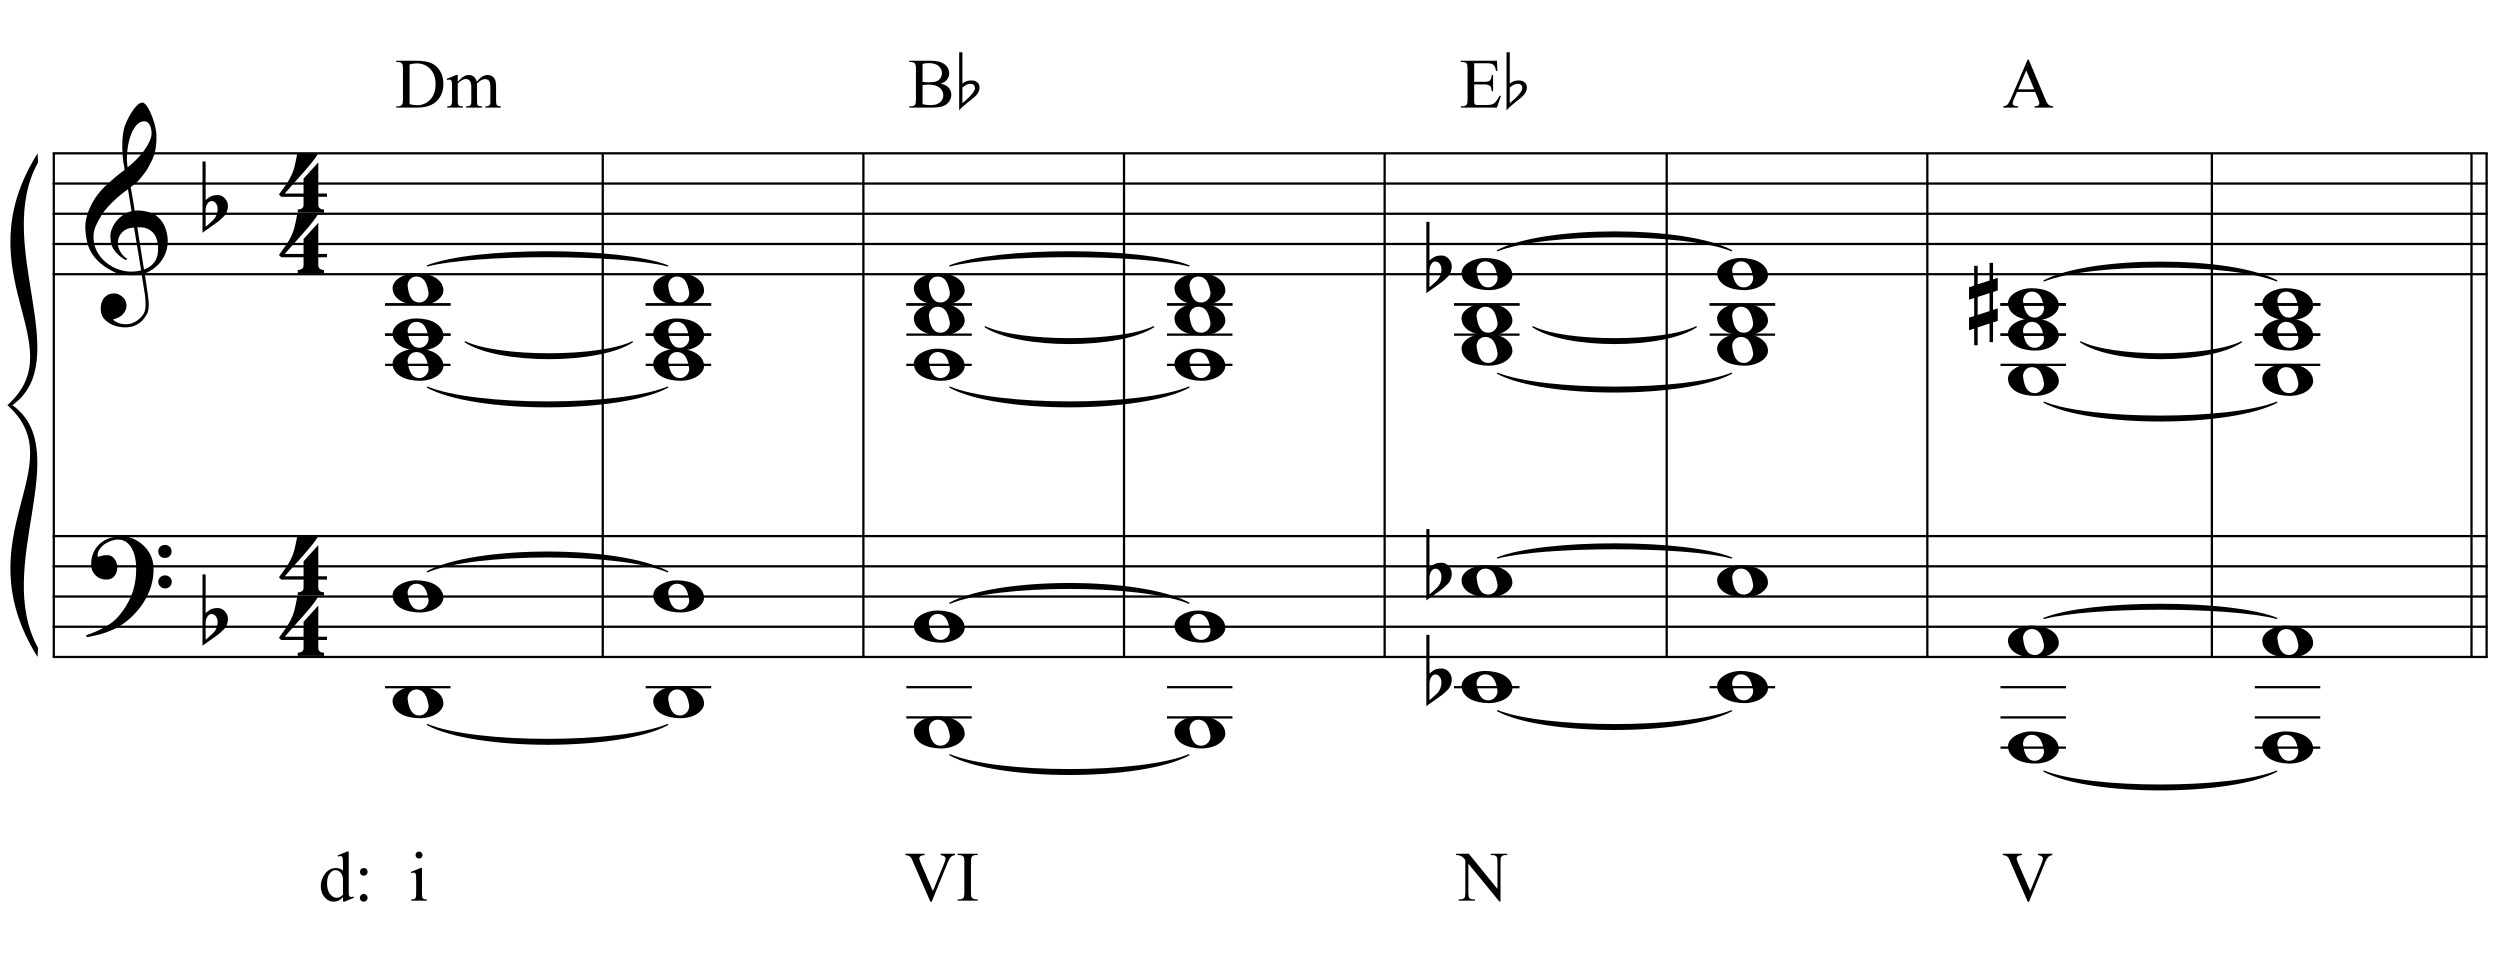 <?xml version="1.0" encoding="UTF-8"?>
<svg xmlns="http://www.w3.org/2000/svg" xmlns:xlink="http://www.w3.org/1999/xlink" width="424pt" height="162pt" viewBox="0 0 424 162" version="1.1">
<defs>
<g>
<symbol overflow="visible" id="glyph0-0">
<path style="stroke:none;" d=""/>
</symbol>
<symbol overflow="visible" id="glyph0-1">
<path style="stroke:none;" d="M 9.547 5.172 C 9.172 5.234 8.766 5.27 8.328 5.281 C 7.898 5.301 7.477 5.289 7.062 5.25 C 6.656 5.219 6.273 5.172 5.922 5.109 C 5.578 5.047 5.297 4.961 5.078 4.859 C 4.023 4.348 3.176 3.812 2.531 3.25 C 1.883 2.688 1.379 2.094 1.016 1.469 C 0.66 0.852 0.41 0.223 0.266 -0.422 C 0.129 -1.066 0.039 -1.719 0 -2.375 C -0.051 -3.082 0.008 -3.789 0.188 -4.5 C 0.375 -5.219 0.629 -5.898 0.953 -6.547 C 1.273 -7.203 1.645 -7.801 2.062 -8.344 C 2.477 -8.883 2.898 -9.363 3.328 -9.781 C 3.816 -10.238 4.328 -10.695 4.859 -11.156 C 5.398 -11.613 5.992 -12.082 6.641 -12.562 C 6.629 -12.738 6.613 -12.895 6.594 -13.031 C 6.57 -13.176 6.547 -13.316 6.516 -13.453 C 6.492 -13.598 6.461 -13.758 6.422 -13.938 C 6.391 -14.113 6.367 -14.332 6.359 -14.594 C 6.359 -14.707 6.344 -14.91 6.312 -15.203 C 6.281 -15.492 6.258 -15.848 6.25 -16.266 C 6.25 -16.68 6.258 -17.156 6.281 -17.688 C 6.312 -18.219 6.383 -18.773 6.5 -19.359 C 6.562 -19.691 6.707 -20.117 6.938 -20.641 C 7.164 -21.172 7.43 -21.68 7.734 -22.172 C 8.047 -22.672 8.367 -23.098 8.703 -23.453 C 9.047 -23.805 9.367 -23.984 9.672 -23.984 C 9.828 -23.984 9.992 -23.891 10.172 -23.703 C 10.348 -23.523 10.52 -23.281 10.688 -22.969 C 10.863 -22.664 11.031 -22.316 11.188 -21.922 C 11.352 -21.535 11.5 -21.133 11.625 -20.719 C 11.75 -20.312 11.848 -19.91 11.922 -19.516 C 11.992 -19.117 12.035 -18.77 12.047 -18.469 C 12.066 -17.758 12.039 -17.133 11.969 -16.594 C 11.906 -16.051 11.801 -15.566 11.656 -15.141 C 11.52 -14.711 11.359 -14.316 11.172 -13.953 C 10.992 -13.586 10.801 -13.223 10.594 -12.859 C 10.375 -12.484 10.148 -12.156 9.922 -11.875 C 9.703 -11.594 9.477 -11.312 9.25 -11.031 C 9 -10.727 8.738 -10.477 8.469 -10.281 C 8.207 -10.082 7.945 -9.867 7.688 -9.641 C 7.812 -8.941 7.922 -8.312 8.016 -7.75 C 8.055 -7.5 8.098 -7.258 8.141 -7.031 C 8.18 -6.801 8.211 -6.586 8.234 -6.391 C 8.266 -6.191 8.289 -6.023 8.312 -5.891 C 8.344 -5.766 8.359 -5.688 8.359 -5.656 C 8.691 -5.695 9.031 -5.695 9.375 -5.656 C 9.727 -5.625 10.062 -5.57 10.375 -5.5 C 10.695 -5.438 10.984 -5.348 11.234 -5.234 C 11.492 -5.129 11.695 -5.031 11.844 -4.938 C 12.582 -4.395 13.102 -3.77 13.406 -3.062 C 13.719 -2.363 13.898 -1.645 13.953 -0.906 C 13.992 -0.332 13.945 0.242 13.812 0.828 C 13.676 1.41 13.445 1.961 13.125 2.484 C 12.812 3.016 12.395 3.5 11.875 3.938 C 11.363 4.375 10.758 4.734 10.062 5.016 C 10.145 5.578 10.223 6.098 10.297 6.578 C 10.359 6.992 10.414 7.395 10.469 7.781 C 10.531 8.164 10.57 8.438 10.594 8.594 C 10.719 9.406 10.766 10.07 10.734 10.594 C 10.711 11.125 10.613 11.555 10.438 11.891 C 10.281 12.16 10.102 12.426 9.906 12.688 C 9.707 12.945 9.473 13.176 9.203 13.375 C 8.93 13.582 8.613 13.754 8.25 13.891 C 7.883 14.035 7.473 14.117 7.016 14.141 C 6.66 14.172 6.234 14.141 5.734 14.047 C 5.242 13.961 4.773 13.805 4.328 13.578 C 3.879 13.359 3.488 13.055 3.156 12.672 C 2.832 12.285 2.648 11.812 2.609 11.25 C 2.578 10.926 2.594 10.598 2.656 10.266 C 2.727 9.93 2.848 9.629 3.016 9.359 C 3.191 9.086 3.422 8.863 3.703 8.688 C 3.984 8.508 4.328 8.41 4.734 8.391 C 4.984 8.367 5.234 8.398 5.484 8.484 C 5.734 8.578 5.969 8.707 6.188 8.875 C 6.406 9.039 6.582 9.242 6.719 9.484 C 6.852 9.734 6.938 10.004 6.969 10.297 C 7.008 10.797 6.852 11.281 6.5 11.75 C 6.145 12.227 5.539 12.582 4.688 12.812 C 4.832 13 5.094 13.176 5.469 13.344 C 5.852 13.52 6.332 13.609 6.906 13.609 C 7.508 13.609 8.086 13.43 8.641 13.078 C 9.191 12.723 9.617 12.281 9.922 11.75 C 10.109 11.395 10.203 10.93 10.203 10.359 C 10.203 9.797 10.172 9.227 10.109 8.656 C 10.078 8.551 10.035 8.312 9.984 7.938 C 9.93 7.562 9.867 7.172 9.797 6.766 C 9.734 6.285 9.648 5.754 9.547 5.172 Z M 9.984 -20.812 C 9.453 -20.812 8.984 -20.562 8.578 -20.062 C 8.172 -19.562 7.844 -18.926 7.594 -18.156 C 7.344 -17.395 7.176 -16.555 7.094 -15.641 C 7.008 -14.723 7.031 -13.844 7.156 -13 C 7.602 -13.344 8.07 -13.754 8.562 -14.234 C 9.062 -14.723 9.508 -15.238 9.906 -15.781 C 10.312 -16.332 10.641 -16.883 10.891 -17.438 C 11.148 -18 11.258 -18.535 11.219 -19.047 C 11.195 -19.211 11.164 -19.395 11.125 -19.594 C 11.082 -19.801 11.016 -19.992 10.922 -20.172 C 10.828 -20.348 10.703 -20.5 10.547 -20.625 C 10.398 -20.75 10.211 -20.812 9.984 -20.812 Z M 9.938 4.328 C 10.531 4.117 10.988 3.848 11.312 3.516 C 11.645 3.191 11.891 2.836 12.047 2.453 C 12.203 2.078 12.289 1.695 12.312 1.312 C 12.332 0.926 12.336 0.582 12.328 0.281 C 12.297 0.039 12.234 -0.258 12.141 -0.625 C 12.055 -1 11.891 -1.359 11.641 -1.703 C 11.398 -2.047 11.051 -2.328 10.594 -2.547 C 10.145 -2.773 9.547 -2.867 8.797 -2.828 Z M 8.266 -2.781 C 7.703 -2.758 7.238 -2.648 6.875 -2.453 C 6.508 -2.254 6.223 -2.016 6.016 -1.734 C 5.805 -1.453 5.66 -1.156 5.578 -0.844 C 5.504 -0.531 5.477 -0.25 5.5 0 C 5.508 0.25 5.562 0.5 5.656 0.75 C 5.75 1.008 5.875 1.254 6.031 1.484 C 6.188 1.711 6.359 1.914 6.547 2.094 C 6.734 2.281 6.922 2.422 7.109 2.516 C 7.086 2.547 7.066 2.57 7.047 2.594 C 7.023 2.613 7 2.641 6.969 2.672 C 6.938 2.691 6.914 2.719 6.906 2.75 C 6.477 2.539 6.102 2.297 5.781 2.016 C 5.469 1.734 5.266 1.535 5.172 1.422 C 5.016 1.211 4.879 1.023 4.766 0.859 C 4.66 0.691 4.57 0.516 4.5 0.328 C 4.438 0.148 4.379 -0.047 4.328 -0.266 C 4.285 -0.484 4.258 -0.742 4.25 -1.047 C 4.219 -1.328 4.234 -1.629 4.297 -1.953 C 4.367 -2.273 4.484 -2.598 4.641 -2.922 C 4.797 -3.254 5 -3.57 5.25 -3.875 C 5.508 -4.188 5.812 -4.477 6.156 -4.75 C 6.332 -4.895 6.488 -5.004 6.625 -5.078 C 6.77 -5.16 6.906 -5.234 7.031 -5.297 C 7.156 -5.359 7.281 -5.406 7.406 -5.438 C 7.539 -5.477 7.68 -5.52 7.828 -5.562 L 7.219 -9.266 C 7.051 -9.172 6.781 -8.977 6.406 -8.688 C 6.039 -8.406 5.641 -8.066 5.203 -7.672 C 4.766 -7.273 4.332 -6.848 3.906 -6.391 C 3.477 -5.93 3.125 -5.488 2.844 -5.062 C 2.352 -4.281 1.973 -3.562 1.703 -2.906 C 1.43 -2.25 1.328 -1.539 1.391 -0.781 C 1.441 0.082 1.703 0.883 2.172 1.625 C 2.648 2.375 3.258 3 4 3.5 C 4.738 4.008 5.578 4.363 6.516 4.562 C 7.461 4.758 8.441 4.734 9.453 4.484 C 9.234 3.129 9.035 1.922 8.859 0.859 C 8.773 0.41 8.695 -0.031 8.625 -0.469 C 8.562 -0.906 8.5 -1.297 8.438 -1.641 C 8.375 -1.984 8.328 -2.258 8.297 -2.469 C 8.273 -2.676 8.266 -2.781 8.266 -2.781 Z M 8.266 -2.781 "/>
</symbol>
<symbol overflow="visible" id="glyph0-2">
<path style="stroke:none;" d="M 10.297 5.375 C 10.172 5.602 10.051 5.812 9.938 6 C 9.82 6.195 9.703 6.383 9.578 6.562 C 9.453 6.738 9.32 6.91 9.188 7.078 C 9.051 7.254 8.895 7.441 8.719 7.641 C 8.539 7.848 8.367 8.035 8.203 8.203 C 8.047 8.367 7.891 8.523 7.734 8.672 C 7.578 8.816 7.41 8.961 7.234 9.109 C 7.055 9.254 6.859 9.41 6.641 9.578 C 6.367 9.773 6.113 9.945 5.875 10.094 C 5.633 10.25 5.395 10.391 5.156 10.516 C 4.914 10.641 4.664 10.754 4.406 10.859 C 4.145 10.961 3.859 11.07 3.547 11.188 C 3.234 11.312 2.891 11.426 2.516 11.531 C 2.141 11.633 1.781 11.719 1.438 11.781 C 1.039 11.863 0.645 11.941 0.25 12.016 L 0.109 11.703 C 0.742 11.484 1.383 11.234 2.031 10.953 C 2.562 10.703 3.125 10.398 3.719 10.047 C 4.312 9.703 4.828 9.305 5.266 8.859 C 6.367 7.68 7.207 6.383 7.781 4.969 C 8.363 3.551 8.641 1.941 8.609 0.141 C 8.609 -0.266 8.562 -0.734 8.469 -1.266 C 8.383 -1.805 8.227 -2.312 8 -2.781 C 7.781 -3.258 7.469 -3.672 7.062 -4.016 C 6.656 -4.359 6.133 -4.531 5.5 -4.531 C 5.125 -4.531 4.727 -4.453 4.312 -4.297 C 3.895 -4.148 3.516 -3.953 3.172 -3.703 C 2.836 -3.453 2.562 -3.148 2.344 -2.797 C 2.125 -2.453 2.035 -2.082 2.078 -1.688 C 2.086 -1.625 2.129 -1.602 2.203 -1.625 C 2.273 -1.645 2.383 -1.676 2.531 -1.719 C 2.676 -1.758 2.852 -1.801 3.062 -1.844 C 3.27 -1.883 3.52 -1.898 3.812 -1.891 C 4.113 -1.867 4.375 -1.773 4.594 -1.609 C 4.812 -1.441 4.988 -1.227 5.125 -0.969 C 5.258 -0.707 5.348 -0.422 5.391 -0.109 C 5.43 0.191 5.414 0.488 5.344 0.781 C 5.238 1.227 5.039 1.582 4.75 1.844 C 4.457 2.113 4.051 2.25 3.531 2.25 C 3.195 2.25 2.875 2.191 2.562 2.078 C 2.258 1.961 1.992 1.797 1.766 1.578 C 1.535 1.367 1.348 1.109 1.203 0.797 C 1.055 0.492 0.984 0.145 0.984 -0.25 C 0.973 -0.832 1.035 -1.348 1.172 -1.797 C 1.316 -2.254 1.492 -2.645 1.703 -2.969 C 1.922 -3.301 2.148 -3.57 2.391 -3.781 C 2.629 -3.988 2.848 -4.156 3.047 -4.281 C 3.555 -4.594 4.07 -4.805 4.594 -4.922 C 5.113 -5.047 5.602 -5.113 6.062 -5.125 C 6.582 -5.125 7.102 -5.035 7.625 -4.859 C 8.156 -4.691 8.648 -4.445 9.109 -4.125 C 9.578 -3.812 9.992 -3.43 10.359 -2.984 C 10.734 -2.535 11.02 -2.039 11.219 -1.5 C 11.445 -0.883 11.562 -0.234 11.562 0.453 C 11.57 1.148 11.488 1.898 11.312 2.703 C 11.258 2.973 11.195 3.219 11.125 3.438 C 11.062 3.656 10.988 3.867 10.906 4.078 C 10.82 4.285 10.727 4.488 10.625 4.688 C 10.52 4.895 10.41 5.125 10.297 5.375 Z M 12.359 -2.516 C 12.348 -2.836 12.453 -3.102 12.672 -3.312 C 12.891 -3.52 13.156 -3.625 13.469 -3.625 C 13.781 -3.645 14.047 -3.551 14.266 -3.344 C 14.492 -3.133 14.609 -2.875 14.609 -2.562 C 14.629 -2.25 14.531 -1.977 14.312 -1.75 C 14.094 -1.531 13.828 -1.422 13.516 -1.422 C 13.191 -1.398 12.914 -1.5 12.688 -1.719 C 12.469 -1.938 12.359 -2.203 12.359 -2.516 Z M 12.359 2.641 C 12.359 2.328 12.469 2.066 12.688 1.859 C 12.906 1.66 13.172 1.551 13.484 1.531 C 13.797 1.531 14.066 1.629 14.297 1.828 C 14.523 2.023 14.641 2.285 14.641 2.609 C 14.648 2.922 14.547 3.188 14.328 3.406 C 14.109 3.633 13.844 3.75 13.531 3.75 C 13.219 3.758 12.945 3.656 12.719 3.438 C 12.488 3.219 12.367 2.953 12.359 2.641 Z M 12.359 2.641 "/>
</symbol>
<symbol overflow="visible" id="glyph0-3">
<path style="stroke:none;" d="M 0.531 -7.25 L 0.531 -2.312 C 0.719 -2.488 0.895 -2.629 1.062 -2.734 C 1.227 -2.848 1.383 -2.938 1.531 -3 C 1.688 -3.062 1.848 -3.102 2.016 -3.125 C 2.191 -3.156 2.391 -3.172 2.609 -3.172 C 2.867 -3.172 3.098 -3.113 3.297 -3 C 3.504 -2.895 3.68 -2.754 3.828 -2.578 C 3.984 -2.398 4.102 -2.203 4.188 -1.984 C 4.27 -1.766 4.312 -1.555 4.312 -1.359 C 4.32 -1.141 4.297 -0.922 4.234 -0.703 C 4.18 -0.492 4.113 -0.301 4.031 -0.125 C 3.938 0.102 3.785 0.305 3.578 0.484 C 3.379 0.672 3.195 0.844 3.031 1 C 2.977 1.062 2.863 1.16 2.688 1.297 C 2.508 1.43 2.305 1.578 2.078 1.734 C 1.859 1.898 1.625 2.066 1.375 2.234 C 1.125 2.41 0.895 2.57 0.688 2.719 C 0.488 2.863 0.32 2.984 0.188 3.078 C 0.062 3.18 0 3.234 0 3.234 L 0 -8.875 L 0.531 -8.875 Z M 2.188 -1.859 C 2.125 -1.941 2.035 -2.008 1.922 -2.062 C 1.805 -2.125 1.676 -2.156 1.531 -2.156 C 1.395 -2.156 1.258 -2.113 1.125 -2.031 C 0.988 -1.945 0.867 -1.801 0.766 -1.594 C 0.617 -1.332 0.539 -1.008 0.531 -0.625 C 0.531 -0.238 0.531 0.113 0.531 0.438 L 0.531 2.188 C 0.531 2.188 0.57 2.156 0.656 2.094 C 0.738 2.039 0.836 1.961 0.953 1.859 C 1.066 1.754 1.188 1.641 1.312 1.516 C 1.445 1.391 1.57 1.281 1.688 1.188 C 1.875 1.008 2.035 0.816 2.172 0.609 C 2.305 0.41 2.41 0.156 2.484 -0.156 C 2.566 -0.477 2.586 -0.785 2.547 -1.078 C 2.504 -1.379 2.383 -1.641 2.188 -1.859 Z M 2.188 -1.859 "/>
</symbol>
<symbol overflow="visible" id="glyph0-4">
<path style="stroke:none;" d="M 6.828 2.25 L 6.828 3.609 C 6.828 3.816 6.875 3.973 6.969 4.078 C 7.062 4.191 7.172 4.273 7.297 4.328 C 7.453 4.379 7.617 4.406 7.797 4.406 L 7.797 4.938 L 3.344 4.938 L 3.344 4.406 C 3.52 4.406 3.68 4.379 3.828 4.328 C 3.953 4.285 4.066 4.211 4.172 4.109 C 4.273 4.004 4.328 3.852 4.328 3.656 L 4.328 2.25 L 0.531 2.25 L 0.156 1.859 C 0.57 1.305 0.922 0.82 1.203 0.406 C 1.492 -0.008 1.738 -0.395 1.938 -0.75 C 2.133 -1.113 2.297 -1.445 2.422 -1.75 C 2.547 -2.062 2.656 -2.379 2.75 -2.703 C 2.844 -3.035 2.926 -3.395 3 -3.781 C 3.07 -4.164 3.16 -4.613 3.266 -5.125 L 6.812 -5.125 C 6.602 -4.727 6.281 -4.258 5.844 -3.719 C 5.414 -3.176 4.938 -2.602 4.406 -2 C 3.875 -1.395 3.32 -0.773 2.75 -0.141 C 2.176 0.492 1.641 1.102 1.141 1.688 L 4.328 1.688 L 4.328 -0.844 L 6.828 -3.594 L 6.828 1.688 L 8.297 1.688 L 8.297 2.25 Z M 6.828 2.25 "/>
</symbol>
<symbol overflow="visible" id="glyph0-5">
<path style="stroke:none;" d="M 0 -0.062 C -0.031 -0.414 0.051 -0.754 0.25 -1.078 C 0.445 -1.398 0.727 -1.68 1.094 -1.922 C 1.469 -2.172 1.906 -2.367 2.406 -2.516 C 2.906 -2.672 3.441 -2.75 4.016 -2.75 C 4.586 -2.75 5.141 -2.691 5.672 -2.578 C 6.211 -2.473 6.691 -2.301 7.109 -2.062 C 7.523 -1.832 7.867 -1.539 8.141 -1.188 C 8.41 -0.844 8.566 -0.43 8.609 0.047 C 8.641 0.398 8.555 0.734 8.359 1.047 C 8.16 1.367 7.879 1.656 7.516 1.906 C 7.148 2.156 6.719 2.348 6.219 2.484 C 5.719 2.629 5.18 2.703 4.609 2.703 C 4.035 2.703 3.484 2.645 2.953 2.531 C 2.422 2.426 1.941 2.258 1.516 2.031 C 1.086 1.812 0.738 1.523 0.469 1.172 C 0.195 0.828 0.039 0.414 0 -0.062 Z M 2.562 -0.453 C 2.613 -0.078 2.68 0.27 2.766 0.594 C 2.859 0.926 2.984 1.211 3.141 1.453 C 3.297 1.703 3.488 1.895 3.719 2.031 C 3.945 2.164 4.234 2.234 4.578 2.234 C 4.816 2.234 5.035 2.176 5.234 2.062 C 5.43 1.957 5.598 1.82 5.734 1.656 C 5.867 1.5 5.969 1.316 6.031 1.109 C 6.094 0.91 6.113 0.719 6.094 0.531 C 6.031 0.164 5.953 -0.176 5.859 -0.5 C 5.766 -0.832 5.633 -1.125 5.469 -1.375 C 5.312 -1.625 5.113 -1.816 4.875 -1.953 C 4.633 -2.098 4.344 -2.172 4 -2.172 C 3.75 -2.172 3.523 -2.113 3.328 -2 C 3.141 -1.895 2.984 -1.758 2.859 -1.594 C 2.742 -1.438 2.656 -1.254 2.594 -1.047 C 2.539 -0.836 2.531 -0.641 2.562 -0.453 Z M 2.562 -0.453 "/>
</symbol>
<symbol overflow="visible" id="glyph0-6">
<path style="stroke:none;" d="M 1.469 -1.266 L 1.469 1.781 L 3.484 1.125 L 3.484 -1.922 Z M 0.875 -3.203 L 0.875 -6.547 L 1.469 -6.547 L 1.469 -3.406 L 3.484 -4.062 L 3.484 -7.047 L 4.078 -7.047 L 4.078 -4.25 L 4.875 -4.516 L 4.875 -2.375 L 4.078 -2.109 L 4.078 0.922 L 4.875 0.672 L 4.875 2.781 L 4.078 3.047 L 4.078 6.391 L 3.484 6.391 L 3.484 3.234 L 1.469 3.891 L 1.469 6.922 L 0.875 6.922 L 0.875 4.094 L 0 4.391 L 0 2.25 L 0.875 1.969 L 0.875 -1.094 L 0 -0.797 L 0 -2.906 Z M 0.875 -3.203 "/>
</symbol>
<symbol overflow="visible" id="glyph1-0">
<path style="stroke:none;" d="M 1.672 0 L 1.672 -7.5 L 7.672 -7.5 L 7.672 0 Z M 1.859 -0.188 L 7.484 -0.188 L 7.484 -7.312 L 1.859 -7.312 Z M 1.859 -0.188 "/>
</symbol>
<symbol overflow="visible" id="glyph1-1">
<path style="stroke:none;" d="M 0.203 0 L 0.203 -0.219 L 0.5 -0.219 C 0.844 -0.219 1.082 -0.328 1.219 -0.547 C 1.301 -0.672 1.344 -0.957 1.344 -1.406 L 1.344 -6.547 C 1.344 -7.035 1.289 -7.344 1.188 -7.469 C 1.031 -7.645 0.801 -7.734 0.5 -7.734 L 0.203 -7.734 L 0.203 -7.953 L 3.438 -7.953 C 4.625 -7.953 5.523 -7.816 6.141 -7.547 C 6.766 -7.273 7.266 -6.82 7.641 -6.188 C 8.016 -5.562 8.203 -4.836 8.203 -4.016 C 8.203 -2.91 7.867 -1.988 7.203 -1.25 C 6.453 -0.414 5.301 0 3.75 0 Z M 2.469 -0.578 C 2.969 -0.461 3.383 -0.406 3.719 -0.406 C 4.625 -0.406 5.375 -0.723 5.969 -1.359 C 6.57 -2.004 6.875 -2.867 6.875 -3.953 C 6.875 -5.055 6.57 -5.922 5.969 -6.547 C 5.375 -7.18 4.609 -7.5 3.672 -7.5 C 3.316 -7.5 2.914 -7.441 2.469 -7.328 Z M 2.469 -0.578 "/>
</symbol>
<symbol overflow="visible" id="glyph1-2">
<path style="stroke:none;" d="M 1.969 -4.391 C 2.363 -4.773 2.594 -5 2.656 -5.062 C 2.832 -5.207 3.02 -5.32 3.219 -5.406 C 3.426 -5.488 3.629 -5.531 3.828 -5.531 C 4.172 -5.531 4.461 -5.43 4.703 -5.234 C 4.941 -5.035 5.102 -4.754 5.188 -4.391 C 5.594 -4.859 5.93 -5.164 6.203 -5.312 C 6.484 -5.457 6.77 -5.531 7.062 -5.531 C 7.344 -5.531 7.594 -5.457 7.812 -5.312 C 8.039 -5.164 8.219 -4.926 8.344 -4.594 C 8.426 -4.363 8.469 -4.004 8.469 -3.516 L 8.469 -1.219 C 8.469 -0.875 8.492 -0.641 8.547 -0.516 C 8.586 -0.43 8.66 -0.359 8.766 -0.297 C 8.867 -0.242 9.039 -0.219 9.281 -0.219 L 9.281 0 L 6.641 0 L 6.641 -0.219 L 6.75 -0.219 C 6.977 -0.219 7.156 -0.258 7.281 -0.344 C 7.375 -0.406 7.441 -0.504 7.484 -0.641 C 7.492 -0.711 7.5 -0.906 7.5 -1.219 L 7.5 -3.516 C 7.5 -3.953 7.445 -4.266 7.344 -4.453 C 7.188 -4.703 6.941 -4.828 6.609 -4.828 C 6.398 -4.828 6.191 -4.773 5.984 -4.672 C 5.773 -4.566 5.523 -4.375 5.234 -4.094 L 5.219 -4.031 L 5.234 -3.781 L 5.234 -1.219 C 5.234 -0.844 5.25 -0.609 5.281 -0.516 C 5.32 -0.43 5.398 -0.359 5.516 -0.297 C 5.629 -0.242 5.82 -0.219 6.094 -0.219 L 6.094 0 L 3.391 0 L 3.391 -0.219 C 3.68 -0.219 3.883 -0.25 4 -0.312 C 4.113 -0.383 4.191 -0.492 4.234 -0.641 C 4.254 -0.703 4.266 -0.895 4.266 -1.219 L 4.266 -3.516 C 4.266 -3.953 4.195 -4.27 4.062 -4.469 C 3.895 -4.719 3.656 -4.844 3.344 -4.844 C 3.133 -4.844 2.926 -4.785 2.719 -4.672 C 2.395 -4.492 2.145 -4.301 1.969 -4.094 L 1.969 -1.219 C 1.969 -0.863 1.988 -0.633 2.031 -0.531 C 2.082 -0.426 2.156 -0.348 2.25 -0.297 C 2.352 -0.242 2.551 -0.219 2.844 -0.219 L 2.844 0 L 0.188 0 L 0.188 -0.219 C 0.438 -0.219 0.609 -0.242 0.703 -0.297 C 0.797 -0.348 0.867 -0.43 0.922 -0.547 C 0.973 -0.66 1 -0.883 1 -1.219 L 1 -3.266 C 1 -3.859 0.984 -4.238 0.953 -4.406 C 0.922 -4.531 0.875 -4.617 0.812 -4.672 C 0.758 -4.723 0.68 -4.75 0.578 -4.75 C 0.473 -4.75 0.344 -4.719 0.188 -4.656 L 0.094 -4.875 L 1.719 -5.531 L 1.969 -5.531 Z M 1.969 -4.391 "/>
</symbol>
<symbol overflow="visible" id="glyph1-3">
<path style="stroke:none;" d=""/>
</symbol>
<symbol overflow="visible" id="glyph1-4">
<path style="stroke:none;" d="M 5.547 -4.062 C 6.098 -3.938 6.508 -3.75 6.781 -3.5 C 7.156 -3.133 7.344 -2.691 7.344 -2.172 C 7.344 -1.773 7.219 -1.395 6.969 -1.031 C 6.719 -0.676 6.375 -0.414 5.938 -0.25 C 5.508 -0.082 4.848 0 3.953 0 L 0.203 0 L 0.203 -0.219 L 0.5 -0.219 C 0.832 -0.219 1.07 -0.32 1.219 -0.531 C 1.301 -0.664 1.344 -0.957 1.344 -1.406 L 1.344 -6.547 C 1.344 -7.035 1.285 -7.344 1.172 -7.469 C 1.023 -7.645 0.801 -7.734 0.5 -7.734 L 0.203 -7.734 L 0.203 -7.953 L 3.641 -7.953 C 4.273 -7.953 4.785 -7.906 5.172 -7.812 C 5.754 -7.664 6.203 -7.41 6.516 -7.047 C 6.828 -6.691 6.984 -6.285 6.984 -5.828 C 6.984 -5.43 6.859 -5.07 6.609 -4.75 C 6.367 -4.438 6.016 -4.207 5.547 -4.062 Z M 2.469 -4.375 C 2.613 -4.344 2.781 -4.32 2.969 -4.312 C 3.156 -4.301 3.359 -4.297 3.578 -4.297 C 4.148 -4.297 4.578 -4.352 4.859 -4.469 C 5.148 -4.594 5.367 -4.781 5.516 -5.031 C 5.672 -5.289 5.75 -5.57 5.75 -5.875 C 5.75 -6.332 5.562 -6.723 5.188 -7.047 C 4.812 -7.379 4.258 -7.547 3.531 -7.547 C 3.133 -7.547 2.781 -7.504 2.469 -7.422 Z M 2.469 -0.578 C 2.926 -0.473 3.375 -0.422 3.812 -0.422 C 4.52 -0.422 5.055 -0.578 5.422 -0.891 C 5.797 -1.211 5.984 -1.609 5.984 -2.078 C 5.984 -2.379 5.898 -2.672 5.734 -2.953 C 5.566 -3.242 5.289 -3.473 4.906 -3.641 C 4.531 -3.805 4.066 -3.891 3.516 -3.891 C 3.266 -3.891 3.051 -3.883 2.875 -3.875 C 2.707 -3.863 2.57 -3.848 2.469 -3.828 Z M 2.469 -0.578 "/>
</symbol>
<symbol overflow="visible" id="glyph1-5">
<path style="stroke:none;" d="M 2.516 -7.516 L 2.516 -4.375 L 4.25 -4.375 C 4.707 -4.375 5.008 -4.441 5.156 -4.578 C 5.363 -4.754 5.477 -5.07 5.5 -5.531 L 5.719 -5.531 L 5.719 -2.766 L 5.5 -2.766 C 5.445 -3.148 5.395 -3.395 5.344 -3.5 C 5.27 -3.633 5.148 -3.738 4.984 -3.812 C 4.828 -3.895 4.582 -3.938 4.25 -3.938 L 2.516 -3.938 L 2.516 -1.328 C 2.516 -0.973 2.531 -0.754 2.562 -0.672 C 2.594 -0.598 2.645 -0.539 2.719 -0.5 C 2.801 -0.457 2.953 -0.438 3.172 -0.438 L 4.516 -0.438 C 4.961 -0.438 5.285 -0.469 5.484 -0.531 C 5.691 -0.594 5.891 -0.711 6.078 -0.891 C 6.316 -1.141 6.566 -1.508 6.828 -2 L 7.062 -2 L 6.375 0 L 0.25 0 L 0.25 -0.219 L 0.531 -0.219 C 0.719 -0.219 0.895 -0.266 1.062 -0.359 C 1.188 -0.422 1.27 -0.516 1.312 -0.641 C 1.363 -0.766 1.391 -1.02 1.391 -1.406 L 1.391 -6.562 C 1.391 -7.062 1.336 -7.375 1.234 -7.5 C 1.086 -7.656 0.852 -7.734 0.531 -7.734 L 0.25 -7.734 L 0.25 -7.953 L 6.375 -7.953 L 6.453 -6.203 L 6.234 -6.203 C 6.148 -6.617 6.055 -6.906 5.953 -7.062 C 5.859 -7.219 5.711 -7.336 5.516 -7.422 C 5.359 -7.484 5.082 -7.516 4.688 -7.516 Z M 2.516 -7.516 "/>
</symbol>
<symbol overflow="visible" id="glyph1-6">
<path style="stroke:none;" d="M 5.484 -2.656 L 2.422 -2.656 L 1.875 -1.406 C 1.738 -1.094 1.672 -0.863 1.672 -0.719 C 1.672 -0.594 1.727 -0.484 1.844 -0.391 C 1.957 -0.305 2.207 -0.25 2.594 -0.219 L 2.594 0 L 0.094 0 L 0.094 -0.219 C 0.426 -0.281 0.641 -0.359 0.734 -0.453 C 0.93 -0.641 1.156 -1.02 1.406 -1.594 L 4.203 -8.125 L 4.406 -8.125 L 7.172 -1.516 C 7.391 -0.984 7.586 -0.641 7.766 -0.484 C 7.953 -0.328 8.207 -0.238 8.531 -0.219 L 8.531 0 L 5.391 0 L 5.391 -0.219 C 5.711 -0.227 5.926 -0.281 6.031 -0.375 C 6.145 -0.469 6.203 -0.578 6.203 -0.703 C 6.203 -0.879 6.125 -1.148 5.969 -1.516 Z M 5.328 -3.094 L 3.984 -6.312 L 2.594 -3.094 Z M 5.328 -3.094 "/>
</symbol>
<symbol overflow="visible" id="glyph1-7">
<path style="stroke:none;" d="M 4.172 -0.609 C 3.91 -0.328 3.656 -0.125 3.406 0 C 3.156 0.113 2.883 0.172 2.594 0.172 C 2.008 0.172 1.5 -0.07 1.062 -0.562 C 0.625 -1.062 0.406 -1.695 0.406 -2.469 C 0.406 -3.227 0.645 -3.926 1.125 -4.562 C 1.613 -5.207 2.238 -5.531 3 -5.531 C 3.469 -5.531 3.859 -5.379 4.172 -5.078 L 4.172 -6.078 C 4.172 -6.68 4.156 -7.051 4.125 -7.188 C 4.094 -7.332 4.047 -7.43 3.984 -7.484 C 3.922 -7.535 3.844 -7.562 3.75 -7.562 C 3.645 -7.562 3.508 -7.531 3.344 -7.469 L 3.266 -7.672 L 4.875 -8.328 L 5.141 -8.328 L 5.141 -2.125 C 5.141 -1.5 5.148 -1.113 5.172 -0.969 C 5.203 -0.832 5.25 -0.738 5.312 -0.688 C 5.383 -0.633 5.461 -0.609 5.547 -0.609 C 5.648 -0.609 5.789 -0.641 5.969 -0.703 L 6.031 -0.5 L 4.438 0.172 L 4.172 0.172 Z M 4.172 -1.016 L 4.172 -3.781 C 4.141 -4.039 4.066 -4.281 3.953 -4.5 C 3.836 -4.719 3.68 -4.883 3.484 -5 C 3.297 -5.113 3.109 -5.172 2.922 -5.172 C 2.578 -5.172 2.27 -5.016 2 -4.703 C 1.645 -4.297 1.469 -3.703 1.469 -2.922 C 1.469 -2.129 1.641 -1.523 1.984 -1.109 C 2.328 -0.691 2.711 -0.484 3.141 -0.484 C 3.492 -0.484 3.836 -0.66 4.172 -1.016 Z M 4.172 -1.016 "/>
</symbol>
<symbol overflow="visible" id="glyph1-8">
<path style="stroke:none;" d="M 1.688 -5.531 C 1.875 -5.531 2.031 -5.469 2.156 -5.344 C 2.281 -5.219 2.344 -5.062 2.344 -4.875 C 2.344 -4.695 2.281 -4.547 2.156 -4.422 C 2.031 -4.297 1.875 -4.234 1.688 -4.234 C 1.508 -4.234 1.359 -4.297 1.234 -4.422 C 1.109 -4.547 1.047 -4.695 1.047 -4.875 C 1.047 -5.062 1.109 -5.219 1.234 -5.344 C 1.359 -5.469 1.508 -5.531 1.688 -5.531 Z M 1.688 -1.141 C 1.863 -1.141 2.016 -1.07 2.141 -0.938 C 2.273 -0.812 2.344 -0.66 2.344 -0.484 C 2.344 -0.305 2.273 -0.148 2.141 -0.016 C 2.016 0.109 1.863 0.172 1.688 0.172 C 1.5 0.172 1.344 0.109 1.219 -0.016 C 1.094 -0.148 1.031 -0.305 1.031 -0.484 C 1.031 -0.66 1.094 -0.812 1.219 -0.938 C 1.344 -1.07 1.5 -1.141 1.688 -1.141 Z M 1.688 -1.141 "/>
</symbol>
<symbol overflow="visible" id="glyph1-9">
<path style="stroke:none;" d="M 1.734 -8.328 C 1.898 -8.328 2.039 -8.27 2.156 -8.156 C 2.27 -8.039 2.328 -7.898 2.328 -7.734 C 2.328 -7.578 2.27 -7.438 2.156 -7.312 C 2.039 -7.195 1.898 -7.141 1.734 -7.141 C 1.578 -7.141 1.438 -7.195 1.312 -7.312 C 1.195 -7.438 1.141 -7.578 1.141 -7.734 C 1.141 -7.898 1.195 -8.039 1.312 -8.156 C 1.426 -8.27 1.566 -8.328 1.734 -8.328 Z M 2.234 -5.531 L 2.234 -1.219 C 2.234 -0.875 2.254 -0.645 2.297 -0.531 C 2.348 -0.426 2.422 -0.348 2.516 -0.297 C 2.609 -0.242 2.785 -0.219 3.047 -0.219 L 3.047 0 L 0.438 0 L 0.438 -0.219 C 0.695 -0.219 0.867 -0.238 0.953 -0.281 C 1.047 -0.332 1.117 -0.414 1.172 -0.531 C 1.223 -0.656 1.25 -0.883 1.25 -1.219 L 1.25 -3.281 C 1.25 -3.863 1.234 -4.238 1.203 -4.406 C 1.172 -4.531 1.125 -4.617 1.062 -4.672 C 1.008 -4.723 0.93 -4.75 0.828 -4.75 C 0.723 -4.75 0.594 -4.719 0.438 -4.656 L 0.359 -4.875 L 1.969 -5.531 Z M 2.234 -5.531 "/>
</symbol>
<symbol overflow="visible" id="glyph1-10">
<path style="stroke:none;" d="M 8.516 -7.953 L 8.516 -7.734 C 8.234 -7.68 8.02 -7.586 7.875 -7.453 C 7.676 -7.266 7.492 -6.973 7.328 -6.578 L 4.562 0.188 L 4.344 0.188 L 1.359 -6.672 C 1.211 -7.023 1.109 -7.238 1.047 -7.312 C 0.941 -7.438 0.816 -7.531 0.672 -7.594 C 0.535 -7.664 0.348 -7.711 0.109 -7.734 L 0.109 -7.953 L 3.359 -7.953 L 3.359 -7.734 C 2.984 -7.691 2.738 -7.625 2.625 -7.531 C 2.52 -7.445 2.469 -7.336 2.469 -7.203 C 2.469 -7.004 2.562 -6.695 2.75 -6.281 L 4.766 -1.625 L 6.641 -6.219 C 6.828 -6.676 6.922 -6.992 6.922 -7.172 C 6.922 -7.285 6.863 -7.391 6.75 -7.484 C 6.633 -7.586 6.441 -7.664 6.172 -7.719 C 6.148 -7.719 6.117 -7.723 6.078 -7.734 L 6.078 -7.953 Z M 8.516 -7.953 "/>
</symbol>
<symbol overflow="visible" id="glyph1-11">
<path style="stroke:none;" d="M 3.703 -0.219 L 3.703 0 L 0.297 0 L 0.297 -0.219 L 0.578 -0.219 C 0.91 -0.219 1.148 -0.312 1.297 -0.5 C 1.391 -0.625 1.438 -0.926 1.438 -1.406 L 1.438 -6.547 C 1.438 -6.941 1.41 -7.207 1.359 -7.344 C 1.316 -7.438 1.238 -7.52 1.125 -7.594 C 0.945 -7.688 0.766 -7.734 0.578 -7.734 L 0.297 -7.734 L 0.297 -7.953 L 3.703 -7.953 L 3.703 -7.734 L 3.422 -7.734 C 3.098 -7.734 2.859 -7.633 2.703 -7.438 C 2.609 -7.312 2.562 -7.016 2.562 -6.547 L 2.562 -1.406 C 2.562 -1 2.586 -0.734 2.641 -0.609 C 2.68 -0.516 2.766 -0.43 2.891 -0.359 C 3.055 -0.266 3.234 -0.219 3.422 -0.219 Z M 3.703 -0.219 "/>
</symbol>
<symbol overflow="visible" id="glyph1-12">
<path style="stroke:none;" d="M -0.156 -7.953 L 2 -7.953 L 6.859 -1.984 L 6.859 -6.562 C 6.859 -7.051 6.801 -7.359 6.688 -7.484 C 6.539 -7.648 6.312 -7.734 6 -7.734 L 5.734 -7.734 L 5.734 -7.953 L 8.5 -7.953 L 8.5 -7.734 L 8.219 -7.734 C 7.883 -7.734 7.645 -7.629 7.5 -7.422 C 7.414 -7.297 7.375 -7.008 7.375 -6.562 L 7.375 0.125 L 7.156 0.125 L 1.922 -6.266 L 1.922 -1.375 C 1.922 -0.883 1.973 -0.582 2.078 -0.469 C 2.223 -0.301 2.453 -0.219 2.766 -0.219 L 3.047 -0.219 L 3.047 0 L 0.281 0 L 0.281 -0.219 L 0.562 -0.219 C 0.895 -0.219 1.133 -0.316 1.281 -0.516 C 1.363 -0.641 1.406 -0.926 1.406 -1.375 L 1.406 -6.906 C 1.176 -7.176 1 -7.352 0.875 -7.438 C 0.758 -7.52 0.586 -7.598 0.359 -7.672 C 0.242 -7.711 0.07 -7.734 -0.156 -7.734 Z M -0.156 -7.953 "/>
</symbol>
<symbol overflow="visible" id="glyph2-0">
<path style="stroke:none;" d=""/>
</symbol>
<symbol overflow="visible" id="glyph2-1">
<path style="stroke:none;" d="M 4.125 -3.391 C 4.125 -2.922 3.91 -2.457 3.484 -2 C 3.273 -1.789 2.801 -1.398 2.062 -0.828 C 1.414 -0.316 0.953 0.117 0.672 0.484 L 0.672 -9.391 L 1.219 -9.391 L 1.219 -4.062 C 1.645 -4.426 2.148 -4.609 2.734 -4.609 C 3.141 -4.609 3.461 -4.508 3.703 -4.312 C 3.984 -4.094 4.125 -3.785 4.125 -3.391 Z M 3.344 -3.281 C 3.344 -3.781 3.086 -4.031 2.578 -4.031 C 2.148 -4.031 1.695 -3.82 1.219 -3.406 L 1.219 -0.75 C 1.633 -1.082 2.023 -1.438 2.391 -1.812 C 3.023 -2.457 3.344 -2.945 3.344 -3.281 Z M 3.344 -3.281 "/>
</symbol>
</g>
</defs>
<g id="surface1">
<rect x="0" y="0" width="424" height="162" style="fill:rgb(100%,100%,100%);fill-opacity:1;stroke:none;"/>
<path style="fill:none;stroke-width:0.384;stroke-linecap:butt;stroke-linejoin:miter;stroke:rgb(0%,0%,0%);stroke-opacity:1;stroke-miterlimit:10;" d="M 163.125 390.996 L 163.125 305.578 " transform="matrix(1,0,0,-1,-154,417)"/>
<g style="fill:rgb(0%,0%,0%);fill-opacity:1;">
  <use xlink:href="#glyph0-1" x="14.484" y="41.38"/>
</g>
<g style="fill:rgb(0%,0%,0%);fill-opacity:1;">
  <use xlink:href="#glyph0-2" x="14.484" y="96.047"/>
</g>
<g style="fill:rgb(0%,0%,0%);fill-opacity:1;">
  <use xlink:href="#glyph0-3" x="34.344" y="36.255"/>
</g>
<g style="fill:rgb(0%,0%,0%);fill-opacity:1;">
  <use xlink:href="#glyph0-3" x="34.344" y="106.297"/>
</g>
<g style="fill:rgb(0%,0%,0%);fill-opacity:1;">
  <use xlink:href="#glyph0-4" x="47.156" y="41.38"/>
</g>
<g style="fill:rgb(0%,0%,0%);fill-opacity:1;">
  <use xlink:href="#glyph0-4" x="47.156" y="31.13"/>
</g>
<g style="fill:rgb(0%,0%,0%);fill-opacity:1;">
  <use xlink:href="#glyph0-4" x="47.156" y="106.297"/>
</g>
<g style="fill:rgb(0%,0%,0%);fill-opacity:1;">
  <use xlink:href="#glyph0-4" x="47.156" y="96.047"/>
</g>
<path style="fill:none;stroke-width:0.384;stroke-linecap:butt;stroke-linejoin:miter;stroke:rgb(0%,0%,0%);stroke-opacity:1;stroke-miterlimit:10;" d="M 256.227 390.996 L 256.227 305.578 " transform="matrix(1,0,0,-1,-154,417)"/>
<path style="fill:none;stroke-width:0.384;stroke-linecap:butt;stroke-linejoin:miter;stroke:rgb(0%,0%,0%);stroke-opacity:1;stroke-miterlimit:10;" d="M 300.43 390.996 L 300.43 305.578 " transform="matrix(1,0,0,-1,-154,417)"/>
<path style="fill:none;stroke-width:0.384;stroke-linecap:butt;stroke-linejoin:miter;stroke:rgb(0%,0%,0%);stroke-opacity:1;stroke-miterlimit:10;" d="M 344.633 390.996 L 344.633 305.578 " transform="matrix(1,0,0,-1,-154,417)"/>
<path style="fill:none;stroke-width:0.384;stroke-linecap:butt;stroke-linejoin:miter;stroke:rgb(0%,0%,0%);stroke-opacity:1;stroke-miterlimit:10;" d="M 388.836 390.996 L 388.836 305.578 " transform="matrix(1,0,0,-1,-154,417)"/>
<path style="fill:none;stroke-width:0.384;stroke-linecap:butt;stroke-linejoin:miter;stroke:rgb(0%,0%,0%);stroke-opacity:1;stroke-miterlimit:10;" d="M 436.672 390.996 L 436.672 305.578 " transform="matrix(1,0,0,-1,-154,417)"/>
<path style="fill:none;stroke-width:0.384;stroke-linecap:butt;stroke-linejoin:miter;stroke:rgb(0%,0%,0%);stroke-opacity:1;stroke-miterlimit:10;" d="M 480.875 390.996 L 480.875 305.578 " transform="matrix(1,0,0,-1,-154,417)"/>
<path style="fill:none;stroke-width:0.384;stroke-linecap:butt;stroke-linejoin:miter;stroke:rgb(0%,0%,0%);stroke-opacity:1;stroke-miterlimit:10;" d="M 529.133 390.996 L 529.133 305.578 " transform="matrix(1,0,0,-1,-154,417)"/>
<path style="fill:none;stroke-width:0.384;stroke-linecap:butt;stroke-linejoin:miter;stroke:rgb(0%,0%,0%);stroke-opacity:1;stroke-miterlimit:10;" d="M 575.73 390.996 L 575.73 305.578 " transform="matrix(1,0,0,-1,-154,417)"/>
<path style="fill:none;stroke-width:0.384;stroke-linecap:butt;stroke-linejoin:miter;stroke:rgb(0%,0%,0%);stroke-opacity:1;stroke-miterlimit:10;" d="M 573.168 390.996 L 573.168 305.578 " transform="matrix(1,0,0,-1,-154,417)"/>
<path style="fill:none;stroke-width:0.384;stroke-linecap:butt;stroke-linejoin:miter;stroke:rgb(0%,0%,0%);stroke-opacity:1;stroke-miterlimit:10;" d="M 162.934 390.996 L 575.922 390.996 " transform="matrix(1,0,0,-1,-154,417)"/>
<path style="fill:none;stroke-width:0.384;stroke-linecap:butt;stroke-linejoin:miter;stroke:rgb(0%,0%,0%);stroke-opacity:1;stroke-miterlimit:10;" d="M 162.934 385.871 L 575.922 385.871 " transform="matrix(1,0,0,-1,-154,417)"/>
<path style="fill:none;stroke-width:0.384;stroke-linecap:butt;stroke-linejoin:miter;stroke:rgb(0%,0%,0%);stroke-opacity:1;stroke-miterlimit:10;" d="M 162.934 380.746 L 575.922 380.746 " transform="matrix(1,0,0,-1,-154,417)"/>
<path style="fill:none;stroke-width:0.384;stroke-linecap:butt;stroke-linejoin:miter;stroke:rgb(0%,0%,0%);stroke-opacity:1;stroke-miterlimit:10;" d="M 162.934 375.621 L 575.922 375.621 " transform="matrix(1,0,0,-1,-154,417)"/>
<path style="fill:none;stroke-width:0.384;stroke-linecap:butt;stroke-linejoin:miter;stroke:rgb(0%,0%,0%);stroke-opacity:1;stroke-miterlimit:10;" d="M 162.934 370.496 L 575.922 370.496 " transform="matrix(1,0,0,-1,-154,417)"/>
<path style="fill:none;stroke-width:0.384;stroke-linecap:butt;stroke-linejoin:miter;stroke:rgb(0%,0%,0%);stroke-opacity:1;stroke-miterlimit:10;" d="M 162.934 326.078 L 575.922 326.078 " transform="matrix(1,0,0,-1,-154,417)"/>
<path style="fill:none;stroke-width:0.384;stroke-linecap:butt;stroke-linejoin:miter;stroke:rgb(0%,0%,0%);stroke-opacity:1;stroke-miterlimit:10;" d="M 162.934 320.953 L 575.922 320.953 " transform="matrix(1,0,0,-1,-154,417)"/>
<path style="fill:none;stroke-width:0.384;stroke-linecap:butt;stroke-linejoin:miter;stroke:rgb(0%,0%,0%);stroke-opacity:1;stroke-miterlimit:10;" d="M 162.934 315.828 L 575.922 315.828 " transform="matrix(1,0,0,-1,-154,417)"/>
<path style="fill:none;stroke-width:0.384;stroke-linecap:butt;stroke-linejoin:miter;stroke:rgb(0%,0%,0%);stroke-opacity:1;stroke-miterlimit:10;" d="M 162.934 310.703 L 575.922 310.703 " transform="matrix(1,0,0,-1,-154,417)"/>
<path style="fill:none;stroke-width:0.384;stroke-linecap:butt;stroke-linejoin:miter;stroke:rgb(0%,0%,0%);stroke-opacity:1;stroke-miterlimit:10;" d="M 162.934 305.578 L 575.922 305.578 " transform="matrix(1,0,0,-1,-154,417)"/>
<path style=" stroke:none;fill-rule:nonzero;fill:rgb(0%,0%,0%);fill-opacity:1;" d="M 6.371 26.004 C -6.441 46.504 12.777 58.465 1.246 68.715 L 2.098 68.715 C 12.863 61.027 -1.23 41.379 6.457 27.543 "/>
<path style=" stroke:none;fill-rule:nonzero;fill:rgb(0%,0%,0%);fill-opacity:1;" d="M 6.371 111.422 C -6.441 90.922 12.777 78.965 1.246 68.715 L 2.098 68.715 C 12.863 76.402 -1.23 96.047 6.457 109.883 "/>
<g style="fill:rgb(0%,0%,0%);fill-opacity:1;">
  <use xlink:href="#glyph0-5" x="66.588" y="49.068"/>
</g>
<path style="fill:none;stroke-width:0.384;stroke-linecap:butt;stroke-linejoin:miter;stroke:rgb(0%,0%,0%);stroke-opacity:1;stroke-miterlimit:10;" d="M 219.309 360.246 L 230.41 360.246 " transform="matrix(1,0,0,-1,-154,417)"/>
<path style="fill:none;stroke-width:0.384;stroke-linecap:butt;stroke-linejoin:miter;stroke:rgb(0%,0%,0%);stroke-opacity:1;stroke-miterlimit:10;" d="M 219.309 365.371 L 230.41 365.371 " transform="matrix(1,0,0,-1,-154,417)"/>
<g style="fill:rgb(0%,0%,0%);fill-opacity:1;">
  <use xlink:href="#glyph0-5" x="66.588" y="56.755"/>
</g>
<path style="fill:none;stroke-width:0.384;stroke-linecap:butt;stroke-linejoin:miter;stroke:rgb(0%,0%,0%);stroke-opacity:1;stroke-miterlimit:10;" d="M 219.309 355.121 L 230.41 355.121 " transform="matrix(1,0,0,-1,-154,417)"/>
<path style="fill:none;stroke-width:0.384;stroke-linecap:butt;stroke-linejoin:miter;stroke:rgb(0%,0%,0%);stroke-opacity:1;stroke-miterlimit:10;" d="M 219.309 360.246 L 230.41 360.246 " transform="matrix(1,0,0,-1,-154,417)"/>
<path style="fill:none;stroke-width:0.384;stroke-linecap:butt;stroke-linejoin:miter;stroke:rgb(0%,0%,0%);stroke-opacity:1;stroke-miterlimit:10;" d="M 219.309 365.371 L 230.41 365.371 " transform="matrix(1,0,0,-1,-154,417)"/>
<g style="fill:rgb(0%,0%,0%);fill-opacity:1;">
  <use xlink:href="#glyph0-5" x="66.588" y="61.88"/>
</g>
<g style="fill:rgb(0%,0%,0%);fill-opacity:1;">
  <use xlink:href="#glyph0-5" x="66.588" y="101.172"/>
</g>
<path style="fill:none;stroke-width:0.384;stroke-linecap:butt;stroke-linejoin:miter;stroke:rgb(0%,0%,0%);stroke-opacity:1;stroke-miterlimit:10;" d="M 219.309 300.453 L 230.41 300.453 " transform="matrix(1,0,0,-1,-154,417)"/>
<g style="fill:rgb(0%,0%,0%);fill-opacity:1;">
  <use xlink:href="#glyph0-5" x="66.588" y="119.109"/>
</g>
<g style="fill:rgb(0%,0%,0%);fill-opacity:1;">
  <use xlink:href="#glyph0-5" x="110.792" y="49.068"/>
</g>
<path style="fill:none;stroke-width:0.384;stroke-linecap:butt;stroke-linejoin:miter;stroke:rgb(0%,0%,0%);stroke-opacity:1;stroke-miterlimit:10;" d="M 263.512 360.246 L 274.613 360.246 " transform="matrix(1,0,0,-1,-154,417)"/>
<path style="fill:none;stroke-width:0.384;stroke-linecap:butt;stroke-linejoin:miter;stroke:rgb(0%,0%,0%);stroke-opacity:1;stroke-miterlimit:10;" d="M 263.512 365.371 L 274.613 365.371 " transform="matrix(1,0,0,-1,-154,417)"/>
<g style="fill:rgb(0%,0%,0%);fill-opacity:1;">
  <use xlink:href="#glyph0-5" x="110.792" y="56.755"/>
</g>
<path style="fill:none;stroke-width:0.384;stroke-linecap:butt;stroke-linejoin:miter;stroke:rgb(0%,0%,0%);stroke-opacity:1;stroke-miterlimit:10;" d="M 263.512 355.121 L 274.613 355.121 " transform="matrix(1,0,0,-1,-154,417)"/>
<path style="fill:none;stroke-width:0.384;stroke-linecap:butt;stroke-linejoin:miter;stroke:rgb(0%,0%,0%);stroke-opacity:1;stroke-miterlimit:10;" d="M 263.512 360.246 L 274.613 360.246 " transform="matrix(1,0,0,-1,-154,417)"/>
<path style="fill:none;stroke-width:0.384;stroke-linecap:butt;stroke-linejoin:miter;stroke:rgb(0%,0%,0%);stroke-opacity:1;stroke-miterlimit:10;" d="M 263.512 365.371 L 274.613 365.371 " transform="matrix(1,0,0,-1,-154,417)"/>
<g style="fill:rgb(0%,0%,0%);fill-opacity:1;">
  <use xlink:href="#glyph0-5" x="110.792" y="61.88"/>
</g>
<g style="fill:rgb(0%,0%,0%);fill-opacity:1;">
  <use xlink:href="#glyph0-5" x="110.792" y="101.172"/>
</g>
<path style="fill:none;stroke-width:0.384;stroke-linecap:butt;stroke-linejoin:miter;stroke:rgb(0%,0%,0%);stroke-opacity:1;stroke-miterlimit:10;" d="M 263.512 300.453 L 274.613 300.453 " transform="matrix(1,0,0,-1,-154,417)"/>
<g style="fill:rgb(0%,0%,0%);fill-opacity:1;">
  <use xlink:href="#glyph0-5" x="110.792" y="119.109"/>
</g>
<g style="fill:rgb(0%,0%,0%);fill-opacity:1;">
  <use xlink:href="#glyph0-5" x="154.995" y="49.068"/>
</g>
<path style="fill:none;stroke-width:0.384;stroke-linecap:butt;stroke-linejoin:miter;stroke:rgb(0%,0%,0%);stroke-opacity:1;stroke-miterlimit:10;" d="M 307.715 365.371 L 318.816 365.371 " transform="matrix(1,0,0,-1,-154,417)"/>
<g style="fill:rgb(0%,0%,0%);fill-opacity:1;">
  <use xlink:href="#glyph0-5" x="154.995" y="54.193"/>
</g>
<path style="fill:none;stroke-width:0.384;stroke-linecap:butt;stroke-linejoin:miter;stroke:rgb(0%,0%,0%);stroke-opacity:1;stroke-miterlimit:10;" d="M 307.715 355.121 L 318.816 355.121 " transform="matrix(1,0,0,-1,-154,417)"/>
<path style="fill:none;stroke-width:0.384;stroke-linecap:butt;stroke-linejoin:miter;stroke:rgb(0%,0%,0%);stroke-opacity:1;stroke-miterlimit:10;" d="M 307.715 360.246 L 318.816 360.246 " transform="matrix(1,0,0,-1,-154,417)"/>
<path style="fill:none;stroke-width:0.384;stroke-linecap:butt;stroke-linejoin:miter;stroke:rgb(0%,0%,0%);stroke-opacity:1;stroke-miterlimit:10;" d="M 307.715 365.371 L 318.816 365.371 " transform="matrix(1,0,0,-1,-154,417)"/>
<g style="fill:rgb(0%,0%,0%);fill-opacity:1;">
  <use xlink:href="#glyph0-5" x="154.995" y="61.88"/>
</g>
<g style="fill:rgb(0%,0%,0%);fill-opacity:1;">
  <use xlink:href="#glyph0-5" x="154.995" y="106.297"/>
</g>
<path style="fill:none;stroke-width:0.384;stroke-linecap:butt;stroke-linejoin:miter;stroke:rgb(0%,0%,0%);stroke-opacity:1;stroke-miterlimit:10;" d="M 307.715 295.328 L 318.816 295.328 " transform="matrix(1,0,0,-1,-154,417)"/>
<path style="fill:none;stroke-width:0.384;stroke-linecap:butt;stroke-linejoin:miter;stroke:rgb(0%,0%,0%);stroke-opacity:1;stroke-miterlimit:10;" d="M 307.715 300.453 L 318.816 300.453 " transform="matrix(1,0,0,-1,-154,417)"/>
<g style="fill:rgb(0%,0%,0%);fill-opacity:1;">
  <use xlink:href="#glyph0-5" x="154.995" y="124.234"/>
</g>
<g style="fill:rgb(0%,0%,0%);fill-opacity:1;">
  <use xlink:href="#glyph0-5" x="199.198" y="49.068"/>
</g>
<path style="fill:none;stroke-width:0.384;stroke-linecap:butt;stroke-linejoin:miter;stroke:rgb(0%,0%,0%);stroke-opacity:1;stroke-miterlimit:10;" d="M 351.918 365.371 L 363.02 365.371 " transform="matrix(1,0,0,-1,-154,417)"/>
<g style="fill:rgb(0%,0%,0%);fill-opacity:1;">
  <use xlink:href="#glyph0-5" x="199.198" y="54.193"/>
</g>
<path style="fill:none;stroke-width:0.384;stroke-linecap:butt;stroke-linejoin:miter;stroke:rgb(0%,0%,0%);stroke-opacity:1;stroke-miterlimit:10;" d="M 351.918 355.121 L 363.02 355.121 " transform="matrix(1,0,0,-1,-154,417)"/>
<path style="fill:none;stroke-width:0.384;stroke-linecap:butt;stroke-linejoin:miter;stroke:rgb(0%,0%,0%);stroke-opacity:1;stroke-miterlimit:10;" d="M 351.918 360.246 L 363.02 360.246 " transform="matrix(1,0,0,-1,-154,417)"/>
<path style="fill:none;stroke-width:0.384;stroke-linecap:butt;stroke-linejoin:miter;stroke:rgb(0%,0%,0%);stroke-opacity:1;stroke-miterlimit:10;" d="M 351.918 365.371 L 363.02 365.371 " transform="matrix(1,0,0,-1,-154,417)"/>
<g style="fill:rgb(0%,0%,0%);fill-opacity:1;">
  <use xlink:href="#glyph0-5" x="199.198" y="61.88"/>
</g>
<g style="fill:rgb(0%,0%,0%);fill-opacity:1;">
  <use xlink:href="#glyph0-5" x="199.198" y="106.297"/>
</g>
<path style="fill:none;stroke-width:0.384;stroke-linecap:butt;stroke-linejoin:miter;stroke:rgb(0%,0%,0%);stroke-opacity:1;stroke-miterlimit:10;" d="M 351.918 295.328 L 363.02 295.328 " transform="matrix(1,0,0,-1,-154,417)"/>
<path style="fill:none;stroke-width:0.384;stroke-linecap:butt;stroke-linejoin:miter;stroke:rgb(0%,0%,0%);stroke-opacity:1;stroke-miterlimit:10;" d="M 351.918 300.453 L 363.02 300.453 " transform="matrix(1,0,0,-1,-154,417)"/>
<g style="fill:rgb(0%,0%,0%);fill-opacity:1;">
  <use xlink:href="#glyph0-5" x="199.198" y="124.234"/>
</g>
<g style="fill:rgb(0%,0%,0%);fill-opacity:1;">
  <use xlink:href="#glyph0-5" x="247.885" y="46.505"/>
</g>
<path style="fill:none;stroke-width:0.384;stroke-linecap:butt;stroke-linejoin:miter;stroke:rgb(0%,0%,0%);stroke-opacity:1;stroke-miterlimit:10;" d="M 400.605 365.371 L 411.707 365.371 " transform="matrix(1,0,0,-1,-154,417)"/>
<g style="fill:rgb(0%,0%,0%);fill-opacity:1;">
  <use xlink:href="#glyph0-5" x="247.885" y="54.193"/>
</g>
<path style="fill:none;stroke-width:0.384;stroke-linecap:butt;stroke-linejoin:miter;stroke:rgb(0%,0%,0%);stroke-opacity:1;stroke-miterlimit:10;" d="M 400.605 360.246 L 411.707 360.246 " transform="matrix(1,0,0,-1,-154,417)"/>
<path style="fill:none;stroke-width:0.384;stroke-linecap:butt;stroke-linejoin:miter;stroke:rgb(0%,0%,0%);stroke-opacity:1;stroke-miterlimit:10;" d="M 400.605 365.371 L 411.707 365.371 " transform="matrix(1,0,0,-1,-154,417)"/>
<g style="fill:rgb(0%,0%,0%);fill-opacity:1;">
  <use xlink:href="#glyph0-5" x="247.885" y="59.318"/>
</g>
<g style="fill:rgb(0%,0%,0%);fill-opacity:1;">
  <use xlink:href="#glyph0-3" x="241.906" y="46.505"/>
</g>
<g style="fill:rgb(0%,0%,0%);fill-opacity:1;">
  <use xlink:href="#glyph0-5" x="247.885" y="98.609"/>
</g>
<path style="fill:none;stroke-width:0.384;stroke-linecap:butt;stroke-linejoin:miter;stroke:rgb(0%,0%,0%);stroke-opacity:1;stroke-miterlimit:10;" d="M 400.605 300.453 L 411.707 300.453 " transform="matrix(1,0,0,-1,-154,417)"/>
<g style="fill:rgb(0%,0%,0%);fill-opacity:1;">
  <use xlink:href="#glyph0-5" x="247.885" y="116.547"/>
</g>
<g style="fill:rgb(0%,0%,0%);fill-opacity:1;">
  <use xlink:href="#glyph0-3" x="241.906" y="116.547"/>
</g>
<g style="fill:rgb(0%,0%,0%);fill-opacity:1;">
  <use xlink:href="#glyph0-3" x="241.906" y="98.609"/>
</g>
<g style="fill:rgb(0%,0%,0%);fill-opacity:1;">
  <use xlink:href="#glyph0-5" x="291.234" y="46.505"/>
</g>
<path style="fill:none;stroke-width:0.384;stroke-linecap:butt;stroke-linejoin:miter;stroke:rgb(0%,0%,0%);stroke-opacity:1;stroke-miterlimit:10;" d="M 443.953 365.371 L 455.059 365.371 " transform="matrix(1,0,0,-1,-154,417)"/>
<g style="fill:rgb(0%,0%,0%);fill-opacity:1;">
  <use xlink:href="#glyph0-5" x="291.234" y="54.193"/>
</g>
<path style="fill:none;stroke-width:0.384;stroke-linecap:butt;stroke-linejoin:miter;stroke:rgb(0%,0%,0%);stroke-opacity:1;stroke-miterlimit:10;" d="M 443.953 360.246 L 455.059 360.246 " transform="matrix(1,0,0,-1,-154,417)"/>
<path style="fill:none;stroke-width:0.384;stroke-linecap:butt;stroke-linejoin:miter;stroke:rgb(0%,0%,0%);stroke-opacity:1;stroke-miterlimit:10;" d="M 443.953 365.371 L 455.059 365.371 " transform="matrix(1,0,0,-1,-154,417)"/>
<g style="fill:rgb(0%,0%,0%);fill-opacity:1;">
  <use xlink:href="#glyph0-5" x="291.234" y="59.318"/>
</g>
<g style="fill:rgb(0%,0%,0%);fill-opacity:1;">
  <use xlink:href="#glyph0-5" x="291.234" y="98.609"/>
</g>
<path style="fill:none;stroke-width:0.384;stroke-linecap:butt;stroke-linejoin:miter;stroke:rgb(0%,0%,0%);stroke-opacity:1;stroke-miterlimit:10;" d="M 443.953 300.453 L 455.059 300.453 " transform="matrix(1,0,0,-1,-154,417)"/>
<g style="fill:rgb(0%,0%,0%);fill-opacity:1;">
  <use xlink:href="#glyph0-5" x="291.234" y="116.547"/>
</g>
<path style="fill:none;stroke-width:0.384;stroke-linecap:butt;stroke-linejoin:miter;stroke:rgb(0%,0%,0%);stroke-opacity:1;stroke-miterlimit:10;" d="M 493.281 365.371 L 504.387 365.371 " transform="matrix(1,0,0,-1,-154,417)"/>
<g style="fill:rgb(0%,0%,0%);fill-opacity:1;">
  <use xlink:href="#glyph0-5" x="340.562" y="51.63"/>
</g>
<path style="fill:none;stroke-width:0.384;stroke-linecap:butt;stroke-linejoin:miter;stroke:rgb(0%,0%,0%);stroke-opacity:1;stroke-miterlimit:10;" d="M 493.281 360.246 L 504.387 360.246 " transform="matrix(1,0,0,-1,-154,417)"/>
<path style="fill:none;stroke-width:0.384;stroke-linecap:butt;stroke-linejoin:miter;stroke:rgb(0%,0%,0%);stroke-opacity:1;stroke-miterlimit:10;" d="M 493.281 365.371 L 504.387 365.371 " transform="matrix(1,0,0,-1,-154,417)"/>
<g style="fill:rgb(0%,0%,0%);fill-opacity:1;">
  <use xlink:href="#glyph0-5" x="340.562" y="56.755"/>
</g>
<path style="fill:none;stroke-width:0.384;stroke-linecap:butt;stroke-linejoin:miter;stroke:rgb(0%,0%,0%);stroke-opacity:1;stroke-miterlimit:10;" d="M 493.281 355.121 L 504.387 355.121 " transform="matrix(1,0,0,-1,-154,417)"/>
<path style="fill:none;stroke-width:0.384;stroke-linecap:butt;stroke-linejoin:miter;stroke:rgb(0%,0%,0%);stroke-opacity:1;stroke-miterlimit:10;" d="M 493.281 360.246 L 504.387 360.246 " transform="matrix(1,0,0,-1,-154,417)"/>
<path style="fill:none;stroke-width:0.384;stroke-linecap:butt;stroke-linejoin:miter;stroke:rgb(0%,0%,0%);stroke-opacity:1;stroke-miterlimit:10;" d="M 493.281 365.371 L 504.387 365.371 " transform="matrix(1,0,0,-1,-154,417)"/>
<g style="fill:rgb(0%,0%,0%);fill-opacity:1;">
  <use xlink:href="#glyph0-5" x="340.562" y="64.443"/>
</g>
<g style="fill:rgb(0%,0%,0%);fill-opacity:1;">
  <use xlink:href="#glyph0-6" x="333.943" y="51.63"/>
</g>
<g style="fill:rgb(0%,0%,0%);fill-opacity:1;">
  <use xlink:href="#glyph0-5" x="340.562" y="108.859"/>
</g>
<path style="fill:none;stroke-width:0.384;stroke-linecap:butt;stroke-linejoin:miter;stroke:rgb(0%,0%,0%);stroke-opacity:1;stroke-miterlimit:10;" d="M 493.281 290.203 L 504.387 290.203 " transform="matrix(1,0,0,-1,-154,417)"/>
<path style="fill:none;stroke-width:0.384;stroke-linecap:butt;stroke-linejoin:miter;stroke:rgb(0%,0%,0%);stroke-opacity:1;stroke-miterlimit:10;" d="M 493.281 295.328 L 504.387 295.328 " transform="matrix(1,0,0,-1,-154,417)"/>
<path style="fill:none;stroke-width:0.384;stroke-linecap:butt;stroke-linejoin:miter;stroke:rgb(0%,0%,0%);stroke-opacity:1;stroke-miterlimit:10;" d="M 493.281 300.453 L 504.387 300.453 " transform="matrix(1,0,0,-1,-154,417)"/>
<g style="fill:rgb(0%,0%,0%);fill-opacity:1;">
  <use xlink:href="#glyph0-5" x="340.562" y="126.797"/>
</g>
<path style="fill:none;stroke-width:0.384;stroke-linecap:butt;stroke-linejoin:miter;stroke:rgb(0%,0%,0%);stroke-opacity:1;stroke-miterlimit:10;" d="M 536.418 365.371 L 547.52 365.371 " transform="matrix(1,0,0,-1,-154,417)"/>
<g style="fill:rgb(0%,0%,0%);fill-opacity:1;">
  <use xlink:href="#glyph0-5" x="383.698" y="51.63"/>
</g>
<path style="fill:none;stroke-width:0.384;stroke-linecap:butt;stroke-linejoin:miter;stroke:rgb(0%,0%,0%);stroke-opacity:1;stroke-miterlimit:10;" d="M 536.418 360.246 L 547.52 360.246 " transform="matrix(1,0,0,-1,-154,417)"/>
<path style="fill:none;stroke-width:0.384;stroke-linecap:butt;stroke-linejoin:miter;stroke:rgb(0%,0%,0%);stroke-opacity:1;stroke-miterlimit:10;" d="M 536.418 365.371 L 547.52 365.371 " transform="matrix(1,0,0,-1,-154,417)"/>
<g style="fill:rgb(0%,0%,0%);fill-opacity:1;">
  <use xlink:href="#glyph0-5" x="383.698" y="56.755"/>
</g>
<path style="fill:none;stroke-width:0.384;stroke-linecap:butt;stroke-linejoin:miter;stroke:rgb(0%,0%,0%);stroke-opacity:1;stroke-miterlimit:10;" d="M 536.418 355.121 L 547.52 355.121 " transform="matrix(1,0,0,-1,-154,417)"/>
<path style="fill:none;stroke-width:0.384;stroke-linecap:butt;stroke-linejoin:miter;stroke:rgb(0%,0%,0%);stroke-opacity:1;stroke-miterlimit:10;" d="M 536.418 360.246 L 547.52 360.246 " transform="matrix(1,0,0,-1,-154,417)"/>
<path style="fill:none;stroke-width:0.384;stroke-linecap:butt;stroke-linejoin:miter;stroke:rgb(0%,0%,0%);stroke-opacity:1;stroke-miterlimit:10;" d="M 536.418 365.371 L 547.52 365.371 " transform="matrix(1,0,0,-1,-154,417)"/>
<g style="fill:rgb(0%,0%,0%);fill-opacity:1;">
  <use xlink:href="#glyph0-5" x="383.698" y="64.443"/>
</g>
<g style="fill:rgb(0%,0%,0%);fill-opacity:1;">
  <use xlink:href="#glyph0-5" x="383.698" y="108.859"/>
</g>
<path style="fill:none;stroke-width:0.384;stroke-linecap:butt;stroke-linejoin:miter;stroke:rgb(0%,0%,0%);stroke-opacity:1;stroke-miterlimit:10;" d="M 536.418 290.203 L 547.52 290.203 " transform="matrix(1,0,0,-1,-154,417)"/>
<path style="fill:none;stroke-width:0.384;stroke-linecap:butt;stroke-linejoin:miter;stroke:rgb(0%,0%,0%);stroke-opacity:1;stroke-miterlimit:10;" d="M 536.418 295.328 L 547.52 295.328 " transform="matrix(1,0,0,-1,-154,417)"/>
<path style="fill:none;stroke-width:0.384;stroke-linecap:butt;stroke-linejoin:miter;stroke:rgb(0%,0%,0%);stroke-opacity:1;stroke-miterlimit:10;" d="M 536.418 300.453 L 547.52 300.453 " transform="matrix(1,0,0,-1,-154,417)"/>
<g style="fill:rgb(0%,0%,0%);fill-opacity:1;">
  <use xlink:href="#glyph0-5" x="383.698" y="126.797"/>
</g>
<path style=" stroke:none;fill-rule:nonzero;fill:rgb(0%,0%,0%);fill-opacity:1;" d="M 72.355 45.012 C 80.469 41.809 105.238 41.809 113.355 45.012 L 113.277 45.211 C 105.238 43.09 80.469 43.09 72.434 45.211 L 72.355 45.012 "/>
<path style=" stroke:none;fill-rule:nonzero;fill:rgb(0%,0%,0%);fill-opacity:1;" d="M 78.762 58.035 C 84.527 61.879 101.609 61.879 107.375 58.035 L 107.258 57.859 C 101.609 60.598 84.527 60.598 78.879 57.859 L 78.762 58.035 "/>
<path style=" stroke:none;fill-rule:nonzero;fill:rgb(0%,0%,0%);fill-opacity:1;" d="M 72.355 65.723 C 80.469 70.207 105.238 70.207 113.355 65.723 L 113.25 65.535 C 105.238 68.926 80.469 68.926 72.457 65.535 L 72.355 65.723 "/>
<path style=" stroke:none;fill-rule:nonzero;fill:rgb(0%,0%,0%);fill-opacity:1;" d="M 72.355 96.902 C 80.469 92.418 105.238 92.418 113.355 96.902 L 113.25 97.09 C 105.238 93.699 80.469 93.699 72.457 97.09 L 72.355 96.902 "/>
<path style=" stroke:none;fill-rule:nonzero;fill:rgb(0%,0%,0%);fill-opacity:1;" d="M 72.355 122.953 C 80.469 127.438 105.238 127.438 113.355 122.953 L 113.25 122.766 C 105.238 126.156 80.469 126.156 72.457 122.766 L 72.355 122.953 "/>
<path style=" stroke:none;fill-rule:nonzero;fill:rgb(0%,0%,0%);fill-opacity:1;" d="M 160.973 45.012 C 169.09 41.809 193.645 41.809 201.762 45.012 L 201.684 45.211 C 193.645 43.09 169.09 43.09 161.051 45.211 L 160.973 45.012 "/>
<path style=" stroke:none;fill-rule:nonzero;fill:rgb(0%,0%,0%);fill-opacity:1;" d="M 166.953 55.473 C 172.719 59.316 190.016 59.316 195.781 55.473 L 195.664 55.297 C 190.016 58.035 172.719 58.035 167.07 55.297 L 166.953 55.473 "/>
<path style=" stroke:none;fill-rule:nonzero;fill:rgb(0%,0%,0%);fill-opacity:1;" d="M 160.973 65.723 C 169.09 70.207 193.645 70.207 201.762 65.723 L 201.656 65.535 C 193.645 68.926 169.09 68.926 161.078 65.535 L 160.973 65.723 "/>
<path style=" stroke:none;fill-rule:nonzero;fill:rgb(0%,0%,0%);fill-opacity:1;" d="M 160.973 102.238 C 169.09 97.754 193.645 97.754 201.762 102.238 L 201.656 102.426 C 193.645 99.035 169.09 99.035 161.078 102.426 L 160.973 102.238 "/>
<path style=" stroke:none;fill-rule:nonzero;fill:rgb(0%,0%,0%);fill-opacity:1;" d="M 160.973 128.078 C 169.09 132.562 193.645 132.562 201.762 128.078 L 201.656 127.891 C 193.645 131.281 169.09 131.281 161.078 127.891 L 160.973 128.078 "/>
<path style=" stroke:none;fill-rule:nonzero;fill:rgb(0%,0%,0%);fill-opacity:1;" d="M 253.863 42.449 C 261.766 38.176 285.895 38.176 293.797 42.449 L 293.695 42.637 C 285.895 39.457 261.766 39.457 253.965 42.637 L 253.863 42.449 "/>
<path style=" stroke:none;fill-rule:nonzero;fill:rgb(0%,0%,0%);fill-opacity:1;" d="M 259.844 55.473 C 265.395 59.316 282.266 59.316 287.816 55.473 L 287.695 55.297 C 282.266 58.035 265.395 58.035 259.965 55.297 L 259.844 55.473 "/>
<path style=" stroke:none;fill-rule:nonzero;fill:rgb(0%,0%,0%);fill-opacity:1;" d="M 253.863 63.375 C 261.766 67.645 285.895 67.645 293.797 63.375 L 293.695 63.188 C 285.895 66.363 261.766 66.363 253.965 63.188 L 253.863 63.375 "/>
<path style=" stroke:none;fill-rule:nonzero;fill:rgb(0%,0%,0%);fill-opacity:1;" d="M 253.863 94.551 C 261.766 91.348 285.895 91.348 293.797 94.551 L 293.715 94.75 C 285.895 92.629 261.766 92.629 253.945 94.75 L 253.863 94.551 "/>
<path style=" stroke:none;fill-rule:nonzero;fill:rgb(0%,0%,0%);fill-opacity:1;" d="M 253.863 120.605 C 261.766 124.875 285.895 124.875 293.797 120.605 L 293.695 120.418 C 285.895 123.594 261.766 123.594 253.965 120.418 L 253.863 120.605 "/>
<path style=" stroke:none;fill-rule:nonzero;fill:rgb(0%,0%,0%);fill-opacity:1;" d="M 346.543 47.574 C 354.441 43.301 378.359 43.301 386.262 47.574 L 386.16 47.762 C 378.359 44.582 354.441 44.582 346.645 47.762 L 346.543 47.574 "/>
<path style=" stroke:none;fill-rule:nonzero;fill:rgb(0%,0%,0%);fill-opacity:1;" d="M 352.734 58.035 C 358.285 61.879 374.73 61.879 380.281 58.035 L 380.16 57.859 C 374.73 60.598 358.285 60.598 352.855 57.859 L 352.734 58.035 "/>
<path style=" stroke:none;fill-rule:nonzero;fill:rgb(0%,0%,0%);fill-opacity:1;" d="M 346.543 68.285 C 354.441 72.559 378.359 72.559 386.262 68.285 L 386.16 68.098 C 378.359 71.277 354.441 71.277 346.645 68.098 L 346.543 68.285 "/>
<path style=" stroke:none;fill-rule:nonzero;fill:rgb(0%,0%,0%);fill-opacity:1;" d="M 346.543 104.801 C 354.441 101.598 378.359 101.598 386.262 104.801 L 386.18 105 C 378.359 102.879 354.441 102.879 346.621 105 L 346.543 104.801 "/>
<path style=" stroke:none;fill-rule:nonzero;fill:rgb(0%,0%,0%);fill-opacity:1;" d="M 346.543 130.855 C 354.441 135.125 378.359 135.125 386.262 130.855 L 386.16 130.668 C 378.359 133.844 354.441 133.844 346.645 130.668 L 346.543 130.855 "/>
<g style="fill:rgb(0%,0%,0%);fill-opacity:1;">
  <use xlink:href="#glyph1-1" x="67" y="18.25"/>
</g>
<g style="fill:rgb(0%,0%,0%);fill-opacity:1;">
  <use xlink:href="#glyph1-2" x="75.666" y="18.25"/>
</g>
<g style="fill:rgb(0%,0%,0%);fill-opacity:1;">
  <use xlink:href="#glyph1-3" x="85" y="18.25"/>
  <use xlink:href="#glyph1-3" x="88" y="18.25"/>
  <use xlink:href="#glyph1-3" x="91" y="18.25"/>
  <use xlink:href="#glyph1-3" x="94" y="18.25"/>
  <use xlink:href="#glyph1-3" x="97" y="18.25"/>
  <use xlink:href="#glyph1-3" x="100" y="18.25"/>
  <use xlink:href="#glyph1-3" x="103" y="18.25"/>
  <use xlink:href="#glyph1-3" x="106" y="18.25"/>
  <use xlink:href="#glyph1-3" x="109" y="18.25"/>
  <use xlink:href="#glyph1-3" x="112" y="18.25"/>
  <use xlink:href="#glyph1-3" x="115" y="18.25"/>
  <use xlink:href="#glyph1-3" x="118" y="18.25"/>
  <use xlink:href="#glyph1-3" x="121" y="18.25"/>
  <use xlink:href="#glyph1-3" x="124" y="18.25"/>
  <use xlink:href="#glyph1-3" x="127" y="18.25"/>
  <use xlink:href="#glyph1-3" x="130" y="18.25"/>
  <use xlink:href="#glyph1-3" x="133" y="18.25"/>
  <use xlink:href="#glyph1-3" x="136" y="18.25"/>
  <use xlink:href="#glyph1-3" x="139" y="18.25"/>
  <use xlink:href="#glyph1-3" x="142" y="18.25"/>
  <use xlink:href="#glyph1-3" x="145" y="18.25"/>
  <use xlink:href="#glyph1-3" x="148" y="18.25"/>
  <use xlink:href="#glyph1-3" x="151" y="18.25"/>
  <use xlink:href="#glyph1-4" x="154" y="18.25"/>
</g>
<g style="fill:rgb(0%,0%,0%);fill-opacity:1;">
  <use xlink:href="#glyph2-1" x="162.004" y="18.25"/>
</g>
<g style="fill:rgb(0%,0%,0%);fill-opacity:1;">
  <use xlink:href="#glyph1-3" x="166.504" y="18.25"/>
  <use xlink:href="#glyph1-3" x="169.504" y="18.25"/>
  <use xlink:href="#glyph1-3" x="172.504" y="18.25"/>
  <use xlink:href="#glyph1-3" x="175.504" y="18.25"/>
  <use xlink:href="#glyph1-3" x="178.504" y="18.25"/>
  <use xlink:href="#glyph1-3" x="181.504" y="18.25"/>
  <use xlink:href="#glyph1-3" x="184.504" y="18.25"/>
  <use xlink:href="#glyph1-3" x="187.504" y="18.25"/>
  <use xlink:href="#glyph1-3" x="190.504" y="18.25"/>
  <use xlink:href="#glyph1-3" x="193.504" y="18.25"/>
  <use xlink:href="#glyph1-3" x="196.504" y="18.25"/>
  <use xlink:href="#glyph1-3" x="199.504" y="18.25"/>
  <use xlink:href="#glyph1-3" x="202.504" y="18.25"/>
  <use xlink:href="#glyph1-3" x="205.504" y="18.25"/>
  <use xlink:href="#glyph1-3" x="208.504" y="18.25"/>
  <use xlink:href="#glyph1-3" x="211.504" y="18.25"/>
  <use xlink:href="#glyph1-3" x="214.504" y="18.25"/>
  <use xlink:href="#glyph1-3" x="217.504" y="18.25"/>
  <use xlink:href="#glyph1-3" x="220.504" y="18.25"/>
  <use xlink:href="#glyph1-3" x="223.504" y="18.25"/>
  <use xlink:href="#glyph1-3" x="226.504" y="18.25"/>
  <use xlink:href="#glyph1-3" x="229.504" y="18.25"/>
  <use xlink:href="#glyph1-3" x="232.504" y="18.25"/>
  <use xlink:href="#glyph1-3" x="235.504" y="18.25"/>
  <use xlink:href="#glyph1-3" x="238.504" y="18.25"/>
  <use xlink:href="#glyph1-3" x="241.504" y="18.25"/>
  <use xlink:href="#glyph1-3" x="244.504" y="18.25"/>
  <use xlink:href="#glyph1-5" x="247.504" y="18.25"/>
</g>
<g style="fill:rgb(0%,0%,0%);fill-opacity:1;">
  <use xlink:href="#glyph2-1" x="254.836" y="18.25"/>
</g>
<g style="fill:rgb(0%,0%,0%);fill-opacity:1;">
  <use xlink:href="#glyph1-3" x="259.336" y="18.25"/>
  <use xlink:href="#glyph1-3" x="262.336" y="18.25"/>
  <use xlink:href="#glyph1-3" x="265.336" y="18.25"/>
  <use xlink:href="#glyph1-3" x="268.336" y="18.25"/>
  <use xlink:href="#glyph1-3" x="271.336" y="18.25"/>
  <use xlink:href="#glyph1-3" x="274.336" y="18.25"/>
  <use xlink:href="#glyph1-3" x="277.336" y="18.25"/>
  <use xlink:href="#glyph1-3" x="280.336" y="18.25"/>
  <use xlink:href="#glyph1-3" x="283.336" y="18.25"/>
  <use xlink:href="#glyph1-3" x="286.336" y="18.25"/>
  <use xlink:href="#glyph1-3" x="289.336" y="18.25"/>
  <use xlink:href="#glyph1-3" x="292.336" y="18.25"/>
  <use xlink:href="#glyph1-3" x="295.336" y="18.25"/>
  <use xlink:href="#glyph1-3" x="298.336" y="18.25"/>
  <use xlink:href="#glyph1-3" x="301.336" y="18.25"/>
  <use xlink:href="#glyph1-3" x="304.336" y="18.25"/>
  <use xlink:href="#glyph1-3" x="307.336" y="18.25"/>
  <use xlink:href="#glyph1-3" x="310.336" y="18.25"/>
  <use xlink:href="#glyph1-3" x="313.336" y="18.25"/>
  <use xlink:href="#glyph1-3" x="316.336" y="18.25"/>
  <use xlink:href="#glyph1-3" x="319.336" y="18.25"/>
  <use xlink:href="#glyph1-3" x="322.336" y="18.25"/>
  <use xlink:href="#glyph1-3" x="325.336" y="18.25"/>
  <use xlink:href="#glyph1-3" x="328.336" y="18.25"/>
  <use xlink:href="#glyph1-3" x="331.336" y="18.25"/>
  <use xlink:href="#glyph1-3" x="334.336" y="18.25"/>
  <use xlink:href="#glyph1-3" x="337.336" y="18.25"/>
</g>
<g style="fill:rgb(0%,0%,0%);fill-opacity:1;">
  <use xlink:href="#glyph1-6" x="339.673" y="18.25"/>
</g>
<g style="fill:rgb(0%,0%,0%);fill-opacity:1;">
  <use xlink:href="#glyph1-7" x="54" y="152.75"/>
  <use xlink:href="#glyph1-8" x="60" y="152.75"/>
</g>
<g style="fill:rgb(0%,0%,0%);fill-opacity:1;">
  <use xlink:href="#glyph1-3" x="63.334" y="152.75"/>
  <use xlink:href="#glyph1-3" x="66.334" y="152.75"/>
  <use xlink:href="#glyph1-9" x="69.334" y="152.75"/>
</g>
<g style="fill:rgb(0%,0%,0%);fill-opacity:1;">
  <use xlink:href="#glyph1-3" x="72.667" y="152.75"/>
  <use xlink:href="#glyph1-3" x="75.667" y="152.75"/>
  <use xlink:href="#glyph1-3" x="78.667" y="152.75"/>
  <use xlink:href="#glyph1-3" x="81.667" y="152.75"/>
  <use xlink:href="#glyph1-3" x="84.667" y="152.75"/>
  <use xlink:href="#glyph1-3" x="87.667" y="152.75"/>
  <use xlink:href="#glyph1-3" x="90.667" y="152.75"/>
  <use xlink:href="#glyph1-3" x="93.667" y="152.75"/>
  <use xlink:href="#glyph1-3" x="96.667" y="152.75"/>
  <use xlink:href="#glyph1-3" x="99.667" y="152.75"/>
  <use xlink:href="#glyph1-3" x="102.667" y="152.75"/>
  <use xlink:href="#glyph1-3" x="105.667" y="152.75"/>
  <use xlink:href="#glyph1-3" x="108.667" y="152.75"/>
  <use xlink:href="#glyph1-3" x="111.667" y="152.75"/>
  <use xlink:href="#glyph1-3" x="114.667" y="152.75"/>
  <use xlink:href="#glyph1-3" x="117.667" y="152.75"/>
  <use xlink:href="#glyph1-3" x="120.667" y="152.75"/>
  <use xlink:href="#glyph1-3" x="123.667" y="152.75"/>
  <use xlink:href="#glyph1-3" x="126.667" y="152.75"/>
  <use xlink:href="#glyph1-3" x="129.667" y="152.75"/>
  <use xlink:href="#glyph1-3" x="132.667" y="152.75"/>
  <use xlink:href="#glyph1-3" x="135.667" y="152.75"/>
  <use xlink:href="#glyph1-3" x="138.667" y="152.75"/>
  <use xlink:href="#glyph1-3" x="141.667" y="152.75"/>
  <use xlink:href="#glyph1-3" x="144.667" y="152.75"/>
  <use xlink:href="#glyph1-3" x="147.667" y="152.75"/>
  <use xlink:href="#glyph1-3" x="150.667" y="152.75"/>
</g>
<g style="fill:rgb(0%,0%,0%);fill-opacity:1;">
  <use xlink:href="#glyph1-10" x="153.45" y="152.75"/>
</g>
<g style="fill:rgb(0%,0%,0%);fill-opacity:1;">
  <use xlink:href="#glyph1-11" x="162.116" y="152.75"/>
  <use xlink:href="#glyph1-3" x="166.112" y="152.75"/>
  <use xlink:href="#glyph1-3" x="169.112" y="152.75"/>
  <use xlink:href="#glyph1-3" x="172.112" y="152.75"/>
  <use xlink:href="#glyph1-3" x="175.112" y="152.75"/>
  <use xlink:href="#glyph1-3" x="178.112" y="152.75"/>
  <use xlink:href="#glyph1-3" x="181.112" y="152.75"/>
  <use xlink:href="#glyph1-3" x="184.112" y="152.75"/>
  <use xlink:href="#glyph1-3" x="187.112" y="152.75"/>
  <use xlink:href="#glyph1-3" x="190.112" y="152.75"/>
  <use xlink:href="#glyph1-3" x="193.112" y="152.75"/>
  <use xlink:href="#glyph1-3" x="196.112" y="152.75"/>
  <use xlink:href="#glyph1-3" x="199.112" y="152.75"/>
  <use xlink:href="#glyph1-3" x="202.112" y="152.75"/>
  <use xlink:href="#glyph1-3" x="205.112" y="152.75"/>
  <use xlink:href="#glyph1-3" x="208.112" y="152.75"/>
  <use xlink:href="#glyph1-3" x="211.112" y="152.75"/>
  <use xlink:href="#glyph1-3" x="214.112" y="152.75"/>
  <use xlink:href="#glyph1-3" x="217.112" y="152.75"/>
  <use xlink:href="#glyph1-3" x="220.112" y="152.75"/>
  <use xlink:href="#glyph1-3" x="223.112" y="152.75"/>
  <use xlink:href="#glyph1-3" x="226.112" y="152.75"/>
  <use xlink:href="#glyph1-3" x="229.112" y="152.75"/>
  <use xlink:href="#glyph1-3" x="232.112" y="152.75"/>
  <use xlink:href="#glyph1-3" x="235.112" y="152.75"/>
  <use xlink:href="#glyph1-3" x="238.112" y="152.75"/>
  <use xlink:href="#glyph1-3" x="241.112" y="152.75"/>
  <use xlink:href="#glyph1-3" x="244.112" y="152.75"/>
  <use xlink:href="#glyph1-12" x="247.112" y="152.75"/>
</g>
<g style="fill:rgb(0%,0%,0%);fill-opacity:1;">
  <use xlink:href="#glyph1-3" x="255.779" y="152.75"/>
  <use xlink:href="#glyph1-3" x="258.779" y="152.75"/>
  <use xlink:href="#glyph1-3" x="261.779" y="152.75"/>
  <use xlink:href="#glyph1-3" x="264.779" y="152.75"/>
  <use xlink:href="#glyph1-3" x="267.779" y="152.75"/>
  <use xlink:href="#glyph1-3" x="270.779" y="152.75"/>
  <use xlink:href="#glyph1-3" x="273.779" y="152.75"/>
  <use xlink:href="#glyph1-3" x="276.779" y="152.75"/>
  <use xlink:href="#glyph1-3" x="279.779" y="152.75"/>
  <use xlink:href="#glyph1-3" x="282.779" y="152.75"/>
  <use xlink:href="#glyph1-3" x="285.779" y="152.75"/>
  <use xlink:href="#glyph1-3" x="288.779" y="152.75"/>
  <use xlink:href="#glyph1-3" x="291.779" y="152.75"/>
  <use xlink:href="#glyph1-3" x="294.779" y="152.75"/>
  <use xlink:href="#glyph1-3" x="297.779" y="152.75"/>
  <use xlink:href="#glyph1-3" x="300.779" y="152.75"/>
  <use xlink:href="#glyph1-3" x="303.779" y="152.75"/>
  <use xlink:href="#glyph1-3" x="306.779" y="152.75"/>
  <use xlink:href="#glyph1-3" x="309.779" y="152.75"/>
  <use xlink:href="#glyph1-3" x="312.779" y="152.75"/>
  <use xlink:href="#glyph1-3" x="315.779" y="152.75"/>
  <use xlink:href="#glyph1-3" x="318.779" y="152.75"/>
  <use xlink:href="#glyph1-3" x="321.779" y="152.75"/>
  <use xlink:href="#glyph1-3" x="324.779" y="152.75"/>
  <use xlink:href="#glyph1-3" x="327.779" y="152.75"/>
  <use xlink:href="#glyph1-3" x="330.779" y="152.75"/>
  <use xlink:href="#glyph1-3" x="333.779" y="152.75"/>
  <use xlink:href="#glyph1-3" x="336.779" y="152.75"/>
</g>
<g style="fill:rgb(0%,0%,0%);fill-opacity:1;">
  <use xlink:href="#glyph1-10" x="339.562" y="152.75"/>
</g>
</g>
</svg>
